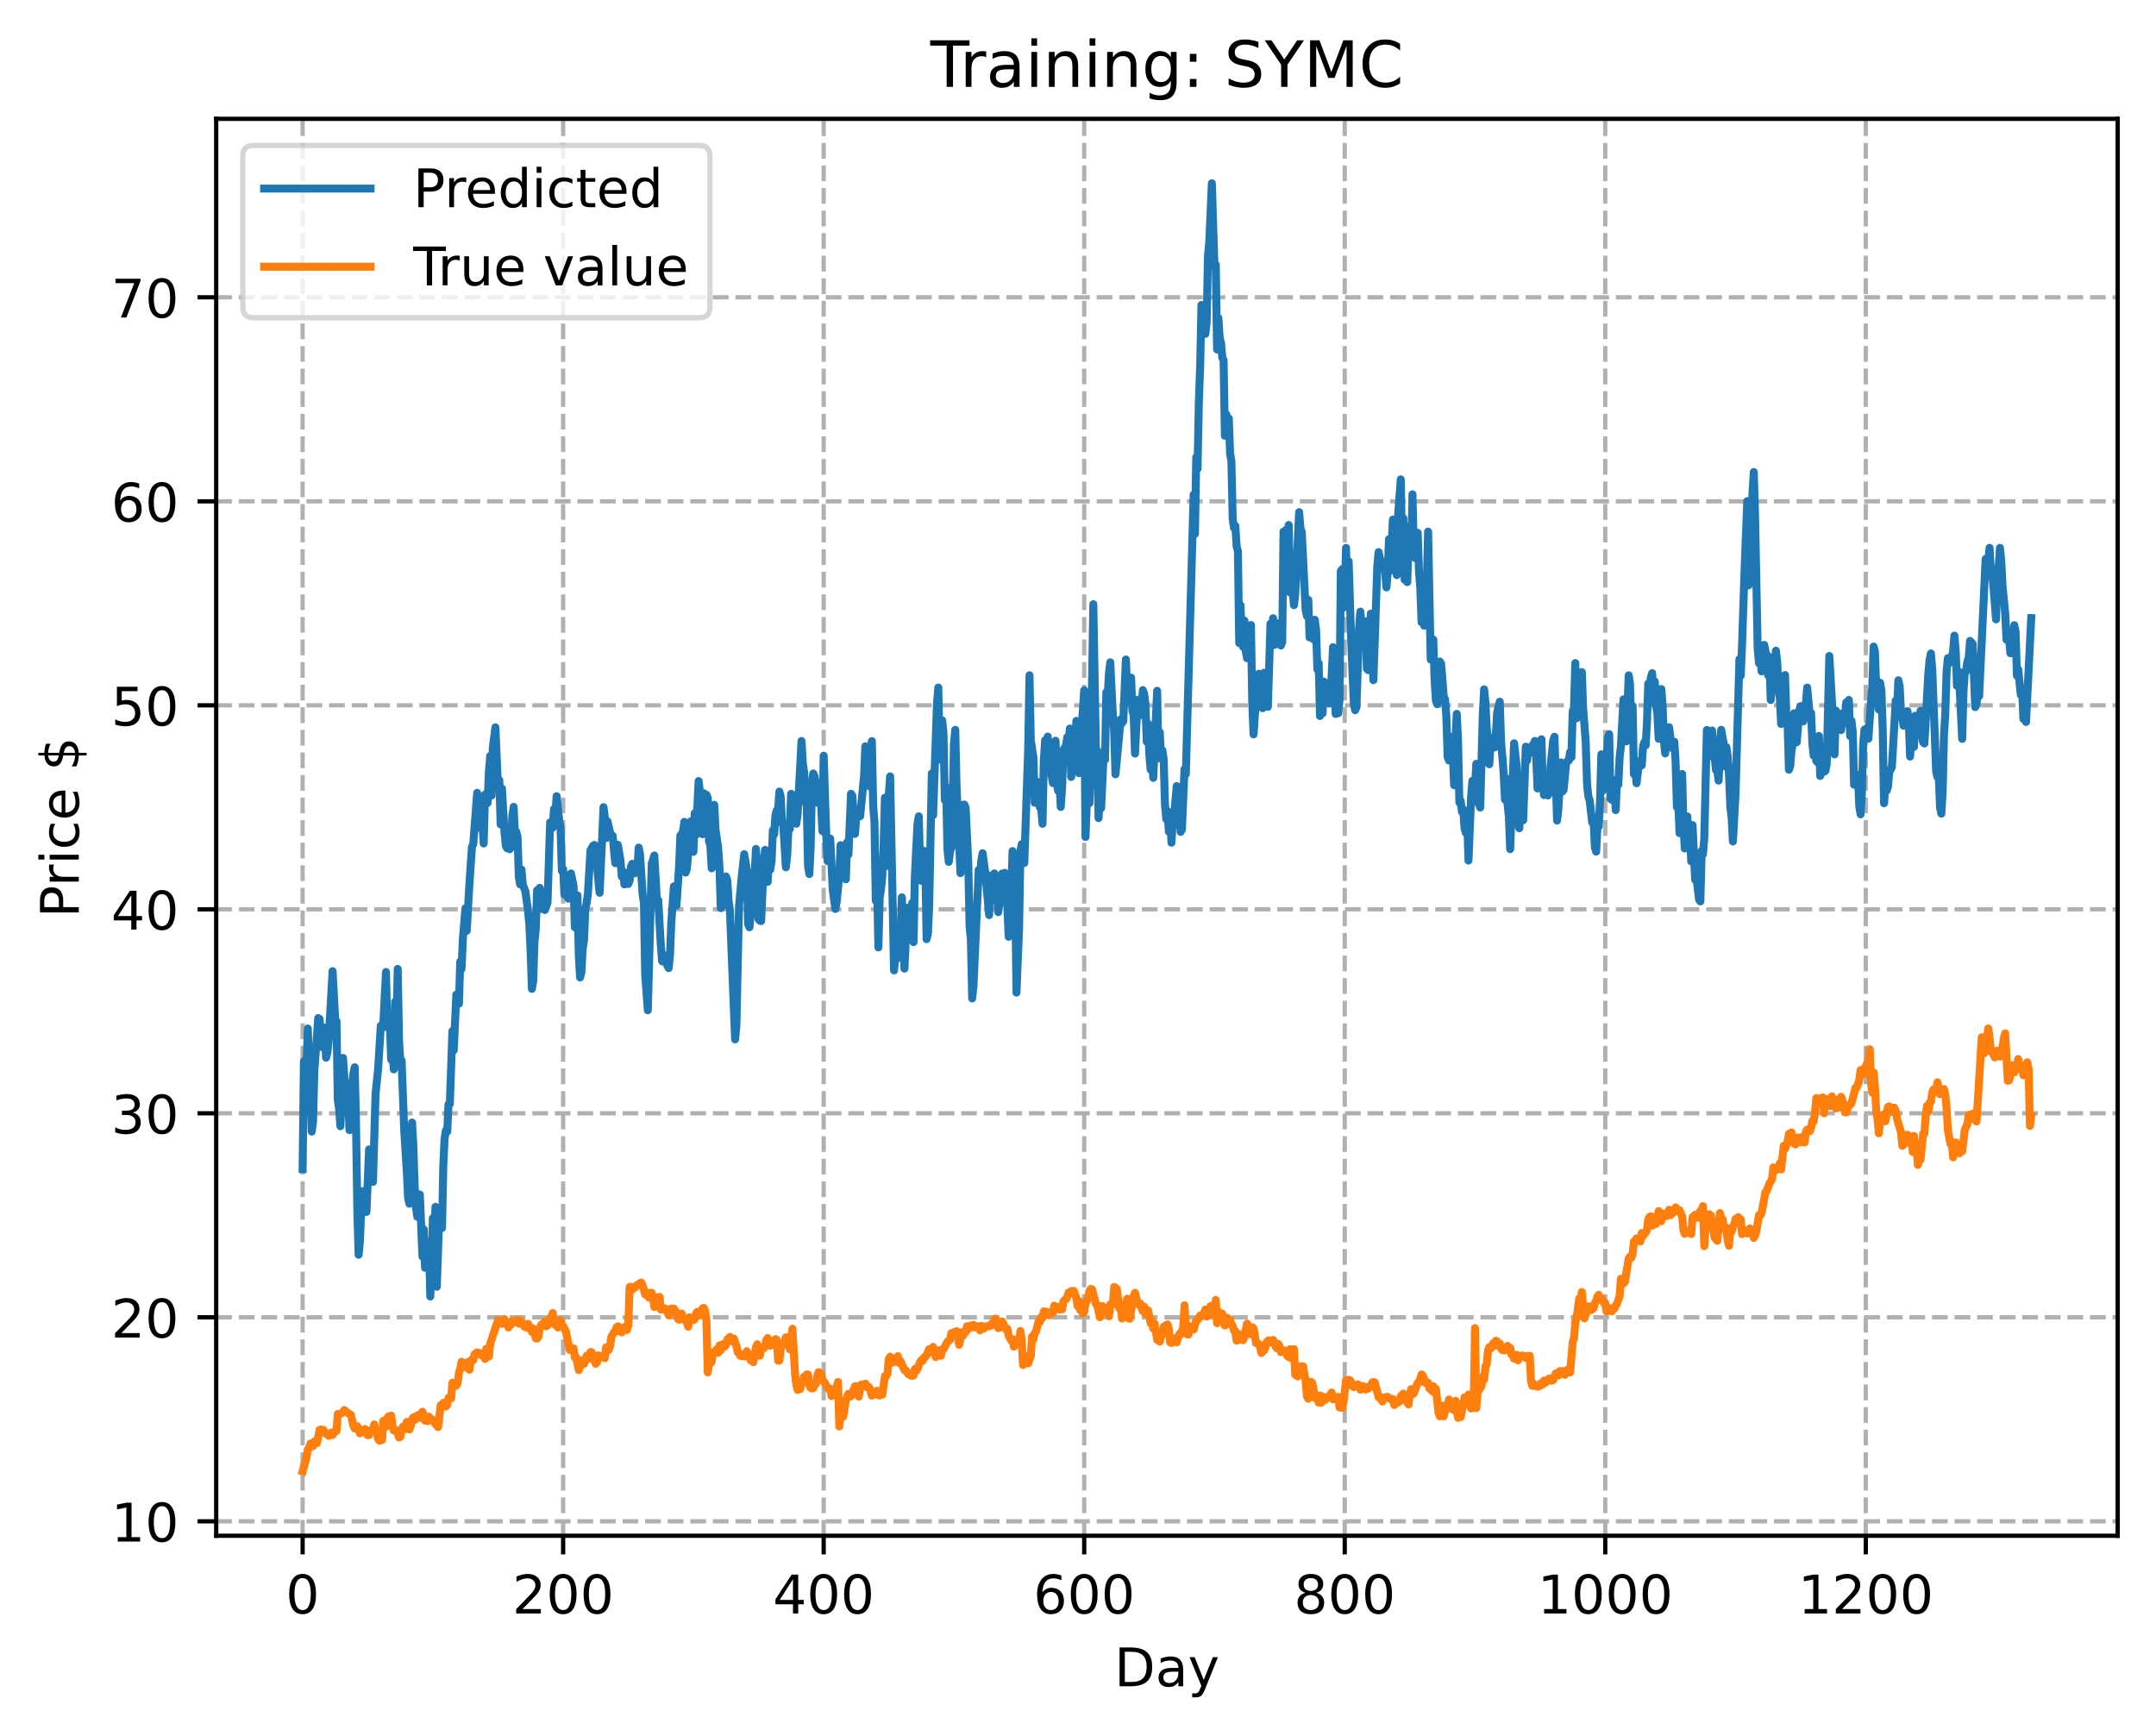 <?xml version="1.0" encoding="utf-8" standalone="no"?>
<!DOCTYPE svg PUBLIC "-//W3C//DTD SVG 1.1//EN"
  "http://www.w3.org/Graphics/SVG/1.1/DTD/svg11.dtd">
<!-- Created with matplotlib (https://matplotlib.org/) -->
<svg height="325.986pt" version="1.1" viewBox="0 0 404.923 325.986" width="404.923pt" xmlns="http://www.w3.org/2000/svg" xmlns:xlink="http://www.w3.org/1999/xlink">
 <defs>
  <style type="text/css">
*{stroke-linecap:butt;stroke-linejoin:round;}
  </style>
 </defs>
 <g id="figure_1">
  <g id="patch_1">
   <path d="M 0 325.986 
L 404.923 325.986 
L 404.923 0 
L 0 0 
z
" style="fill:#ffffff;"/>
  </g>
  <g id="axes_1">
   <g id="patch_2">
    <path d="M 40.603 288.43 
L 397.723 288.43 
L 397.723 22.318 
L 40.603 22.318 
z
" style="fill:#ffffff;"/>
   </g>
   <g id="matplotlib.axis_1">
    <g id="xtick_1">
     <g id="line2d_1">
      <path clip-path="url(#pfce7c1d32f)" d="M 56.836 288.43 
L 56.836 22.318 
" style="fill:none;stroke:#b0b0b0;stroke-dasharray:2.96,1.28;stroke-dashoffset:0;stroke-width:0.8;"/>
     </g>
     <g id="line2d_2">
      <defs>
       <path d="M 0 0 
L 0 3.5 
" id="m9ce753db0a" style="stroke:#000000;stroke-width:0.8;"/>
      </defs>
      <g>
       <use style="stroke:#000000;stroke-width:0.8;" x="56.836" xlink:href="#m9ce753db0a" y="288.43"/>
      </g>
     </g>
     <g id="text_1">
      <!-- 0 -->
      <defs>
       <path d="M 31.781 66.406 
Q 24.172 66.406 20.328 58.906 
Q 16.5 51.422 16.5 36.375 
Q 16.5 21.391 20.328 13.891 
Q 24.172 6.391 31.781 6.391 
Q 39.453 6.391 43.281 13.891 
Q 47.125 21.391 47.125 36.375 
Q 47.125 51.422 43.281 58.906 
Q 39.453 66.406 31.781 66.406 
z
M 31.781 74.219 
Q 44.047 74.219 50.516 64.516 
Q 56.984 54.828 56.984 36.375 
Q 56.984 17.969 50.516 8.266 
Q 44.047 -1.422 31.781 -1.422 
Q 19.531 -1.422 13.062 8.266 
Q 6.594 17.969 6.594 36.375 
Q 6.594 54.828 13.062 64.516 
Q 19.531 74.219 31.781 74.219 
z
" id="DejaVuSans-48"/>
      </defs>
      <g transform="translate(53.655 303.029)scale(0.1 -0.1)">
       <use xlink:href="#DejaVuSans-48"/>
      </g>
     </g>
    </g>
    <g id="xtick_2">
     <g id="line2d_3">
      <path clip-path="url(#pfce7c1d32f)" d="M 105.766 288.43 
L 105.766 22.318 
" style="fill:none;stroke:#b0b0b0;stroke-dasharray:2.96,1.28;stroke-dashoffset:0;stroke-width:0.8;"/>
     </g>
     <g id="line2d_4">
      <g>
       <use style="stroke:#000000;stroke-width:0.8;" x="105.766" xlink:href="#m9ce753db0a" y="288.43"/>
      </g>
     </g>
     <g id="text_2">
      <!-- 200 -->
      <defs>
       <path d="M 19.188 8.297 
L 53.609 8.297 
L 53.609 0 
L 7.328 0 
L 7.328 8.297 
Q 12.938 14.109 22.625 23.891 
Q 32.328 33.688 34.812 36.531 
Q 39.547 41.844 41.422 45.531 
Q 43.312 49.219 43.312 52.781 
Q 43.312 58.594 39.234 62.25 
Q 35.156 65.922 28.609 65.922 
Q 23.969 65.922 18.812 64.312 
Q 13.672 62.703 7.812 59.422 
L 7.812 69.391 
Q 13.766 71.781 18.938 73 
Q 24.125 74.219 28.422 74.219 
Q 39.75 74.219 46.484 68.547 
Q 53.219 62.891 53.219 53.422 
Q 53.219 48.922 51.531 44.891 
Q 49.859 40.875 45.406 35.406 
Q 44.188 33.984 37.641 27.219 
Q 31.109 20.453 19.188 8.297 
z
" id="DejaVuSans-50"/>
      </defs>
      <g transform="translate(96.223 303.029)scale(0.1 -0.1)">
       <use xlink:href="#DejaVuSans-50"/>
       <use x="63.623" xlink:href="#DejaVuSans-48"/>
       <use x="127.246" xlink:href="#DejaVuSans-48"/>
      </g>
     </g>
    </g>
    <g id="xtick_3">
     <g id="line2d_5">
      <path clip-path="url(#pfce7c1d32f)" d="M 154.697 288.43 
L 154.697 22.318 
" style="fill:none;stroke:#b0b0b0;stroke-dasharray:2.96,1.28;stroke-dashoffset:0;stroke-width:0.8;"/>
     </g>
     <g id="line2d_6">
      <g>
       <use style="stroke:#000000;stroke-width:0.8;" x="154.697" xlink:href="#m9ce753db0a" y="288.43"/>
      </g>
     </g>
     <g id="text_3">
      <!-- 400 -->
      <defs>
       <path d="M 37.797 64.312 
L 12.891 25.391 
L 37.797 25.391 
z
M 35.203 72.906 
L 47.609 72.906 
L 47.609 25.391 
L 58.016 25.391 
L 58.016 17.188 
L 47.609 17.188 
L 47.609 0 
L 37.797 0 
L 37.797 17.188 
L 4.891 17.188 
L 4.891 26.703 
z
" id="DejaVuSans-52"/>
      </defs>
      <g transform="translate(145.153 303.029)scale(0.1 -0.1)">
       <use xlink:href="#DejaVuSans-52"/>
       <use x="63.623" xlink:href="#DejaVuSans-48"/>
       <use x="127.246" xlink:href="#DejaVuSans-48"/>
      </g>
     </g>
    </g>
    <g id="xtick_4">
     <g id="line2d_7">
      <path clip-path="url(#pfce7c1d32f)" d="M 203.628 288.43 
L 203.628 22.318 
" style="fill:none;stroke:#b0b0b0;stroke-dasharray:2.96,1.28;stroke-dashoffset:0;stroke-width:0.8;"/>
     </g>
     <g id="line2d_8">
      <g>
       <use style="stroke:#000000;stroke-width:0.8;" x="203.628" xlink:href="#m9ce753db0a" y="288.43"/>
      </g>
     </g>
     <g id="text_4">
      <!-- 600 -->
      <defs>
       <path d="M 33.016 40.375 
Q 26.375 40.375 22.484 35.828 
Q 18.609 31.297 18.609 23.391 
Q 18.609 15.531 22.484 10.953 
Q 26.375 6.391 33.016 6.391 
Q 39.656 6.391 43.531 10.953 
Q 47.406 15.531 47.406 23.391 
Q 47.406 31.297 43.531 35.828 
Q 39.656 40.375 33.016 40.375 
z
M 52.594 71.297 
L 52.594 62.312 
Q 48.875 64.062 45.094 64.984 
Q 41.312 65.922 37.594 65.922 
Q 27.828 65.922 22.672 59.328 
Q 17.531 52.734 16.797 39.406 
Q 19.672 43.656 24.016 45.922 
Q 28.375 48.188 33.594 48.188 
Q 44.578 48.188 50.953 41.516 
Q 57.328 34.859 57.328 23.391 
Q 57.328 12.156 50.688 5.359 
Q 44.047 -1.422 33.016 -1.422 
Q 20.359 -1.422 13.672 8.266 
Q 6.984 17.969 6.984 36.375 
Q 6.984 53.656 15.188 63.938 
Q 23.391 74.219 37.203 74.219 
Q 40.922 74.219 44.703 73.484 
Q 48.484 72.75 52.594 71.297 
z
" id="DejaVuSans-54"/>
      </defs>
      <g transform="translate(194.084 303.029)scale(0.1 -0.1)">
       <use xlink:href="#DejaVuSans-54"/>
       <use x="63.623" xlink:href="#DejaVuSans-48"/>
       <use x="127.246" xlink:href="#DejaVuSans-48"/>
      </g>
     </g>
    </g>
    <g id="xtick_5">
     <g id="line2d_9">
      <path clip-path="url(#pfce7c1d32f)" d="M 252.558 288.43 
L 252.558 22.318 
" style="fill:none;stroke:#b0b0b0;stroke-dasharray:2.96,1.28;stroke-dashoffset:0;stroke-width:0.8;"/>
     </g>
     <g id="line2d_10">
      <g>
       <use style="stroke:#000000;stroke-width:0.8;" x="252.558" xlink:href="#m9ce753db0a" y="288.43"/>
      </g>
     </g>
     <g id="text_5">
      <!-- 800 -->
      <defs>
       <path d="M 31.781 34.625 
Q 24.75 34.625 20.719 30.859 
Q 16.703 27.094 16.703 20.516 
Q 16.703 13.922 20.719 10.156 
Q 24.75 6.391 31.781 6.391 
Q 38.812 6.391 42.859 10.172 
Q 46.922 13.969 46.922 20.516 
Q 46.922 27.094 42.891 30.859 
Q 38.875 34.625 31.781 34.625 
z
M 21.922 38.812 
Q 15.578 40.375 12.031 44.719 
Q 8.5 49.078 8.5 55.328 
Q 8.5 64.062 14.719 69.141 
Q 20.953 74.219 31.781 74.219 
Q 42.672 74.219 48.875 69.141 
Q 55.078 64.062 55.078 55.328 
Q 55.078 49.078 51.531 44.719 
Q 48 40.375 41.703 38.812 
Q 48.828 37.156 52.797 32.312 
Q 56.781 27.484 56.781 20.516 
Q 56.781 9.906 50.312 4.234 
Q 43.844 -1.422 31.781 -1.422 
Q 19.734 -1.422 13.25 4.234 
Q 6.781 9.906 6.781 20.516 
Q 6.781 27.484 10.781 32.312 
Q 14.797 37.156 21.922 38.812 
z
M 18.312 54.391 
Q 18.312 48.734 21.844 45.562 
Q 25.391 42.391 31.781 42.391 
Q 38.141 42.391 41.719 45.562 
Q 45.312 48.734 45.312 54.391 
Q 45.312 60.062 41.719 63.234 
Q 38.141 66.406 31.781 66.406 
Q 25.391 66.406 21.844 63.234 
Q 18.312 60.062 18.312 54.391 
z
" id="DejaVuSans-56"/>
      </defs>
      <g transform="translate(243.015 303.029)scale(0.1 -0.1)">
       <use xlink:href="#DejaVuSans-56"/>
       <use x="63.623" xlink:href="#DejaVuSans-48"/>
       <use x="127.246" xlink:href="#DejaVuSans-48"/>
      </g>
     </g>
    </g>
    <g id="xtick_6">
     <g id="line2d_11">
      <path clip-path="url(#pfce7c1d32f)" d="M 301.489 288.43 
L 301.489 22.318 
" style="fill:none;stroke:#b0b0b0;stroke-dasharray:2.96,1.28;stroke-dashoffset:0;stroke-width:0.8;"/>
     </g>
     <g id="line2d_12">
      <g>
       <use style="stroke:#000000;stroke-width:0.8;" x="301.489" xlink:href="#m9ce753db0a" y="288.43"/>
      </g>
     </g>
     <g id="text_6">
      <!-- 1000 -->
      <defs>
       <path d="M 12.406 8.297 
L 28.516 8.297 
L 28.516 63.922 
L 10.984 60.406 
L 10.984 69.391 
L 28.422 72.906 
L 38.281 72.906 
L 38.281 8.297 
L 54.391 8.297 
L 54.391 0 
L 12.406 0 
z
" id="DejaVuSans-49"/>
      </defs>
      <g transform="translate(288.764 303.029)scale(0.1 -0.1)">
       <use xlink:href="#DejaVuSans-49"/>
       <use x="63.623" xlink:href="#DejaVuSans-48"/>
       <use x="127.246" xlink:href="#DejaVuSans-48"/>
       <use x="190.869" xlink:href="#DejaVuSans-48"/>
      </g>
     </g>
    </g>
    <g id="xtick_7">
     <g id="line2d_13">
      <path clip-path="url(#pfce7c1d32f)" d="M 350.419 288.43 
L 350.419 22.318 
" style="fill:none;stroke:#b0b0b0;stroke-dasharray:2.96,1.28;stroke-dashoffset:0;stroke-width:0.8;"/>
     </g>
     <g id="line2d_14">
      <g>
       <use style="stroke:#000000;stroke-width:0.8;" x="350.419" xlink:href="#m9ce753db0a" y="288.43"/>
      </g>
     </g>
     <g id="text_7">
      <!-- 1200 -->
      <g transform="translate(337.694 303.029)scale(0.1 -0.1)">
       <use xlink:href="#DejaVuSans-49"/>
       <use x="63.623" xlink:href="#DejaVuSans-50"/>
       <use x="127.246" xlink:href="#DejaVuSans-48"/>
       <use x="190.869" xlink:href="#DejaVuSans-48"/>
      </g>
     </g>
    </g>
    <g id="text_8">
     <!-- Day -->
     <defs>
      <path d="M 19.672 64.797 
L 19.672 8.109 
L 31.594 8.109 
Q 46.688 8.109 53.688 14.938 
Q 60.688 21.781 60.688 36.531 
Q 60.688 51.172 53.688 57.984 
Q 46.688 64.797 31.594 64.797 
z
M 9.812 72.906 
L 30.078 72.906 
Q 51.266 72.906 61.172 64.094 
Q 71.094 55.281 71.094 36.531 
Q 71.094 17.672 61.125 8.828 
Q 51.172 0 30.078 0 
L 9.812 0 
z
" id="DejaVuSans-68"/>
      <path d="M 34.281 27.484 
Q 23.391 27.484 19.188 25 
Q 14.984 22.516 14.984 16.5 
Q 14.984 11.719 18.141 8.906 
Q 21.297 6.109 26.703 6.109 
Q 34.188 6.109 38.703 11.406 
Q 43.219 16.703 43.219 25.484 
L 43.219 27.484 
z
M 52.203 31.203 
L 52.203 0 
L 43.219 0 
L 43.219 8.297 
Q 40.141 3.328 35.547 0.953 
Q 30.953 -1.422 24.312 -1.422 
Q 15.922 -1.422 10.953 3.297 
Q 6 8.016 6 15.922 
Q 6 25.141 12.172 29.828 
Q 18.359 34.516 30.609 34.516 
L 43.219 34.516 
L 43.219 35.406 
Q 43.219 41.609 39.141 45 
Q 35.062 48.391 27.688 48.391 
Q 23 48.391 18.547 47.266 
Q 14.109 46.141 10.016 43.891 
L 10.016 52.203 
Q 14.938 54.109 19.578 55.047 
Q 24.219 56 28.609 56 
Q 40.484 56 46.344 49.844 
Q 52.203 43.703 52.203 31.203 
z
" id="DejaVuSans-97"/>
      <path d="M 32.172 -5.078 
Q 28.375 -14.844 24.75 -17.812 
Q 21.141 -20.797 15.094 -20.797 
L 7.906 -20.797 
L 7.906 -13.281 
L 13.188 -13.281 
Q 16.891 -13.281 18.938 -11.516 
Q 21 -9.766 23.484 -3.219 
L 25.094 0.875 
L 2.984 54.688 
L 12.5 54.688 
L 29.594 11.922 
L 46.688 54.688 
L 56.203 54.688 
z
" id="DejaVuSans-121"/>
     </defs>
     <g transform="translate(209.29 316.707)scale(0.1 -0.1)">
      <use xlink:href="#DejaVuSans-68"/>
      <use x="77.002" xlink:href="#DejaVuSans-97"/>
      <use x="138.281" xlink:href="#DejaVuSans-121"/>
     </g>
    </g>
   </g>
   <g id="matplotlib.axis_2">
    <g id="ytick_1">
     <g id="line2d_15">
      <path clip-path="url(#pfce7c1d32f)" d="M 40.603 285.721 
L 397.723 285.721 
" style="fill:none;stroke:#b0b0b0;stroke-dasharray:2.96,1.28;stroke-dashoffset:0;stroke-width:0.8;"/>
     </g>
     <g id="line2d_16">
      <defs>
       <path d="M 0 0 
L -3.5 0 
" id="m6878987745" style="stroke:#000000;stroke-width:0.8;"/>
      </defs>
      <g>
       <use style="stroke:#000000;stroke-width:0.8;" x="40.603" xlink:href="#m6878987745" y="285.721"/>
      </g>
     </g>
     <g id="text_9">
      <!-- 10 -->
      <g transform="translate(20.878 289.52)scale(0.1 -0.1)">
       <use xlink:href="#DejaVuSans-49"/>
       <use x="63.623" xlink:href="#DejaVuSans-48"/>
      </g>
     </g>
    </g>
    <g id="ytick_2">
     <g id="line2d_17">
      <path clip-path="url(#pfce7c1d32f)" d="M 40.603 247.408 
L 397.723 247.408 
" style="fill:none;stroke:#b0b0b0;stroke-dasharray:2.96,1.28;stroke-dashoffset:0;stroke-width:0.8;"/>
     </g>
     <g id="line2d_18">
      <g>
       <use style="stroke:#000000;stroke-width:0.8;" x="40.603" xlink:href="#m6878987745" y="247.408"/>
      </g>
     </g>
     <g id="text_10">
      <!-- 20 -->
      <g transform="translate(20.878 251.207)scale(0.1 -0.1)">
       <use xlink:href="#DejaVuSans-50"/>
       <use x="63.623" xlink:href="#DejaVuSans-48"/>
      </g>
     </g>
    </g>
    <g id="ytick_3">
     <g id="line2d_19">
      <path clip-path="url(#pfce7c1d32f)" d="M 40.603 209.094 
L 397.723 209.094 
" style="fill:none;stroke:#b0b0b0;stroke-dasharray:2.96,1.28;stroke-dashoffset:0;stroke-width:0.8;"/>
     </g>
     <g id="line2d_20">
      <g>
       <use style="stroke:#000000;stroke-width:0.8;" x="40.603" xlink:href="#m6878987745" y="209.094"/>
      </g>
     </g>
     <g id="text_11">
      <!-- 30 -->
      <defs>
       <path d="M 40.578 39.312 
Q 47.656 37.797 51.625 33 
Q 55.609 28.219 55.609 21.188 
Q 55.609 10.406 48.188 4.484 
Q 40.766 -1.422 27.094 -1.422 
Q 22.516 -1.422 17.656 -0.516 
Q 12.797 0.391 7.625 2.203 
L 7.625 11.719 
Q 11.719 9.328 16.594 8.109 
Q 21.484 6.891 26.812 6.891 
Q 36.078 6.891 40.938 10.547 
Q 45.797 14.203 45.797 21.188 
Q 45.797 27.641 41.281 31.266 
Q 36.766 34.906 28.719 34.906 
L 20.219 34.906 
L 20.219 43.016 
L 29.109 43.016 
Q 36.375 43.016 40.234 45.922 
Q 44.094 48.828 44.094 54.297 
Q 44.094 59.906 40.109 62.906 
Q 36.141 65.922 28.719 65.922 
Q 24.656 65.922 20.016 65.031 
Q 15.375 64.156 9.812 62.312 
L 9.812 71.094 
Q 15.438 72.656 20.344 73.438 
Q 25.25 74.219 29.594 74.219 
Q 40.828 74.219 47.359 69.109 
Q 53.906 64.016 53.906 55.328 
Q 53.906 49.266 50.438 45.094 
Q 46.969 40.922 40.578 39.312 
z
" id="DejaVuSans-51"/>
      </defs>
      <g transform="translate(20.878 212.894)scale(0.1 -0.1)">
       <use xlink:href="#DejaVuSans-51"/>
       <use x="63.623" xlink:href="#DejaVuSans-48"/>
      </g>
     </g>
    </g>
    <g id="ytick_4">
     <g id="line2d_21">
      <path clip-path="url(#pfce7c1d32f)" d="M 40.603 170.781 
L 397.723 170.781 
" style="fill:none;stroke:#b0b0b0;stroke-dasharray:2.96,1.28;stroke-dashoffset:0;stroke-width:0.8;"/>
     </g>
     <g id="line2d_22">
      <g>
       <use style="stroke:#000000;stroke-width:0.8;" x="40.603" xlink:href="#m6878987745" y="170.781"/>
      </g>
     </g>
     <g id="text_12">
      <!-- 40 -->
      <g transform="translate(20.878 174.58)scale(0.1 -0.1)">
       <use xlink:href="#DejaVuSans-52"/>
       <use x="63.623" xlink:href="#DejaVuSans-48"/>
      </g>
     </g>
    </g>
    <g id="ytick_5">
     <g id="line2d_23">
      <path clip-path="url(#pfce7c1d32f)" d="M 40.603 132.468 
L 397.723 132.468 
" style="fill:none;stroke:#b0b0b0;stroke-dasharray:2.96,1.28;stroke-dashoffset:0;stroke-width:0.8;"/>
     </g>
     <g id="line2d_24">
      <g>
       <use style="stroke:#000000;stroke-width:0.8;" x="40.603" xlink:href="#m6878987745" y="132.468"/>
      </g>
     </g>
     <g id="text_13">
      <!-- 50 -->
      <defs>
       <path d="M 10.797 72.906 
L 49.516 72.906 
L 49.516 64.594 
L 19.828 64.594 
L 19.828 46.734 
Q 21.969 47.469 24.109 47.828 
Q 26.266 48.188 28.422 48.188 
Q 40.625 48.188 47.75 41.5 
Q 54.891 34.812 54.891 23.391 
Q 54.891 11.625 47.562 5.094 
Q 40.234 -1.422 26.906 -1.422 
Q 22.312 -1.422 17.547 -0.641 
Q 12.797 0.141 7.719 1.703 
L 7.719 11.625 
Q 12.109 9.234 16.797 8.062 
Q 21.484 6.891 26.703 6.891 
Q 35.156 6.891 40.078 11.328 
Q 45.016 15.766 45.016 23.391 
Q 45.016 31 40.078 35.438 
Q 35.156 39.891 26.703 39.891 
Q 22.75 39.891 18.812 39.016 
Q 14.891 38.141 10.797 36.281 
z
" id="DejaVuSans-53"/>
      </defs>
      <g transform="translate(20.878 136.267)scale(0.1 -0.1)">
       <use xlink:href="#DejaVuSans-53"/>
       <use x="63.623" xlink:href="#DejaVuSans-48"/>
      </g>
     </g>
    </g>
    <g id="ytick_6">
     <g id="line2d_25">
      <path clip-path="url(#pfce7c1d32f)" d="M 40.603 94.155 
L 397.723 94.155 
" style="fill:none;stroke:#b0b0b0;stroke-dasharray:2.96,1.28;stroke-dashoffset:0;stroke-width:0.8;"/>
     </g>
     <g id="line2d_26">
      <g>
       <use style="stroke:#000000;stroke-width:0.8;" x="40.603" xlink:href="#m6878987745" y="94.155"/>
      </g>
     </g>
     <g id="text_14">
      <!-- 60 -->
      <g transform="translate(20.878 97.954)scale(0.1 -0.1)">
       <use xlink:href="#DejaVuSans-54"/>
       <use x="63.623" xlink:href="#DejaVuSans-48"/>
      </g>
     </g>
    </g>
    <g id="ytick_7">
     <g id="line2d_27">
      <path clip-path="url(#pfce7c1d32f)" d="M 40.603 55.841 
L 397.723 55.841 
" style="fill:none;stroke:#b0b0b0;stroke-dasharray:2.96,1.28;stroke-dashoffset:0;stroke-width:0.8;"/>
     </g>
     <g id="line2d_28">
      <g>
       <use style="stroke:#000000;stroke-width:0.8;" x="40.603" xlink:href="#m6878987745" y="55.841"/>
      </g>
     </g>
     <g id="text_15">
      <!-- 70 -->
      <defs>
       <path d="M 8.203 72.906 
L 55.078 72.906 
L 55.078 68.703 
L 28.609 0 
L 18.312 0 
L 43.219 64.594 
L 8.203 64.594 
z
" id="DejaVuSans-55"/>
      </defs>
      <g transform="translate(20.878 59.641)scale(0.1 -0.1)">
       <use xlink:href="#DejaVuSans-55"/>
       <use x="63.623" xlink:href="#DejaVuSans-48"/>
      </g>
     </g>
    </g>
    <g id="text_16">
     <!-- Price $ -->
     <defs>
      <path d="M 19.672 64.797 
L 19.672 37.406 
L 32.078 37.406 
Q 38.969 37.406 42.719 40.969 
Q 46.484 44.531 46.484 51.125 
Q 46.484 57.672 42.719 61.234 
Q 38.969 64.797 32.078 64.797 
z
M 9.812 72.906 
L 32.078 72.906 
Q 44.344 72.906 50.609 67.359 
Q 56.891 61.812 56.891 51.125 
Q 56.891 40.328 50.609 34.812 
Q 44.344 29.297 32.078 29.297 
L 19.672 29.297 
L 19.672 0 
L 9.812 0 
z
" id="DejaVuSans-80"/>
      <path d="M 41.109 46.297 
Q 39.594 47.172 37.812 47.578 
Q 36.031 48 33.891 48 
Q 26.266 48 22.188 43.047 
Q 18.109 38.094 18.109 28.812 
L 18.109 0 
L 9.078 0 
L 9.078 54.688 
L 18.109 54.688 
L 18.109 46.188 
Q 20.953 51.172 25.484 53.578 
Q 30.031 56 36.531 56 
Q 37.453 56 38.578 55.875 
Q 39.703 55.766 41.062 55.516 
z
" id="DejaVuSans-114"/>
      <path d="M 9.422 54.688 
L 18.406 54.688 
L 18.406 0 
L 9.422 0 
z
M 9.422 75.984 
L 18.406 75.984 
L 18.406 64.594 
L 9.422 64.594 
z
" id="DejaVuSans-105"/>
      <path d="M 48.781 52.594 
L 48.781 44.188 
Q 44.969 46.297 41.141 47.344 
Q 37.312 48.391 33.406 48.391 
Q 24.656 48.391 19.812 42.844 
Q 14.984 37.312 14.984 27.297 
Q 14.984 17.281 19.812 11.734 
Q 24.656 6.203 33.406 6.203 
Q 37.312 6.203 41.141 7.25 
Q 44.969 8.297 48.781 10.406 
L 48.781 2.094 
Q 45.016 0.344 40.984 -0.531 
Q 36.969 -1.422 32.422 -1.422 
Q 20.062 -1.422 12.781 6.344 
Q 5.516 14.109 5.516 27.297 
Q 5.516 40.672 12.859 48.328 
Q 20.219 56 33.016 56 
Q 37.156 56 41.109 55.141 
Q 45.062 54.297 48.781 52.594 
z
" id="DejaVuSans-99"/>
      <path d="M 56.203 29.594 
L 56.203 25.203 
L 14.891 25.203 
Q 15.484 15.922 20.484 11.062 
Q 25.484 6.203 34.422 6.203 
Q 39.594 6.203 44.453 7.469 
Q 49.312 8.734 54.109 11.281 
L 54.109 2.781 
Q 49.266 0.734 44.188 -0.344 
Q 39.109 -1.422 33.891 -1.422 
Q 20.797 -1.422 13.156 6.188 
Q 5.516 13.812 5.516 26.812 
Q 5.516 40.234 12.766 48.109 
Q 20.016 56 32.328 56 
Q 43.359 56 49.781 48.891 
Q 56.203 41.797 56.203 29.594 
z
M 47.219 32.234 
Q 47.125 39.594 43.094 43.984 
Q 39.062 48.391 32.422 48.391 
Q 24.906 48.391 20.391 44.141 
Q 15.875 39.891 15.188 32.172 
z
" id="DejaVuSans-101"/>
      <path id="DejaVuSans-32"/>
      <path d="M 33.797 -14.703 
L 28.906 -14.703 
L 28.859 0 
Q 23.734 0.094 18.609 1.188 
Q 13.484 2.297 8.297 4.5 
L 8.297 13.281 
Q 13.281 10.156 18.375 8.562 
Q 23.484 6.984 28.906 6.938 
L 28.906 29.203 
Q 18.109 30.953 13.203 35.156 
Q 8.297 39.359 8.297 46.688 
Q 8.297 54.641 13.625 59.219 
Q 18.953 63.812 28.906 64.5 
L 28.906 75.984 
L 33.797 75.984 
L 33.797 64.656 
Q 38.328 64.453 42.578 63.688 
Q 46.828 62.938 50.875 61.625 
L 50.875 53.078 
Q 46.828 55.125 42.547 56.25 
Q 38.281 57.375 33.797 57.562 
L 33.797 36.719 
Q 44.875 35.016 50.094 30.609 
Q 55.328 26.219 55.328 18.609 
Q 55.328 10.359 49.781 5.594 
Q 44.234 0.828 33.797 0.094 
z
M 28.906 37.594 
L 28.906 57.625 
Q 23.25 56.984 20.266 54.391 
Q 17.281 51.812 17.281 47.516 
Q 17.281 43.312 20.031 40.969 
Q 22.797 38.625 28.906 37.594 
z
M 33.797 28.219 
L 33.797 7.078 
Q 39.984 7.906 43.141 10.594 
Q 46.297 13.281 46.297 17.672 
Q 46.297 21.969 43.281 24.5 
Q 40.281 27.047 33.797 28.219 
z
" id="DejaVuSans-36"/>
     </defs>
     <g transform="translate(14.798 172.342)rotate(-90)scale(0.1 -0.1)">
      <use xlink:href="#DejaVuSans-80"/>
      <use x="58.553" xlink:href="#DejaVuSans-114"/>
      <use x="99.666" xlink:href="#DejaVuSans-105"/>
      <use x="127.449" xlink:href="#DejaVuSans-99"/>
      <use x="182.43" xlink:href="#DejaVuSans-101"/>
      <use x="243.953" xlink:href="#DejaVuSans-32"/>
      <use x="275.74" xlink:href="#DejaVuSans-36"/>
     </g>
    </g>
   </g>
   <g id="line2d_29">
    <path clip-path="url(#pfce7c1d32f)" d="M 56.836 219.569 
L 57.081 199.308 
L 57.325 207.24 
L 57.814 193.171 
L 58.059 201.652 
L 58.304 202.854 
L 58.548 212.533 
L 58.793 210.661 
L 59.038 201.1 
L 59.772 191.214 
L 60.016 191.367 
L 60.261 195.099 
L 60.506 196.667 
L 60.75 194.169 
L 60.995 193.003 
L 61.24 198.646 
L 61.484 197.66 
L 61.729 195.323 
L 62.463 182.399 
L 62.952 191.475 
L 63.197 191.802 
L 63.441 206.537 
L 63.686 208.256 
L 63.931 211.518 
L 64.42 198.693 
L 64.909 205.923 
L 65.154 207.521 
L 65.399 206.746 
L 65.643 212.252 
L 66.133 203.881 
L 66.377 201.585 
L 66.622 200.453 
L 66.867 211.153 
L 67.111 227.275 
L 67.356 235.664 
L 67.601 233.046 
L 67.845 226.689 
L 68.09 223.718 
L 68.335 227.699 
L 68.579 226.83 
L 68.824 227.618 
L 69.313 215.88 
L 69.558 221.235 
L 69.802 218.768 
L 70.047 221.983 
L 70.536 205.442 
L 71.026 200.672 
L 71.515 192.656 
L 71.76 192.989 
L 72.004 192.093 
L 72.494 182.553 
L 72.738 192.954 
L 72.983 193.092 
L 73.228 192.666 
L 73.472 199.017 
L 73.717 197.573 
L 73.962 200.845 
L 74.206 188.149 
L 74.451 193.341 
L 74.696 181.982 
L 74.94 195.201 
L 75.185 199.535 
L 75.429 199.179 
L 75.919 212.304 
L 76.408 220.09 
L 76.653 225.041 
L 76.897 226.076 
L 77.142 220.305 
L 77.387 210.828 
L 77.631 215.202 
L 77.876 222.805 
L 78.121 226.658 
L 78.365 228.521 
L 78.855 224.348 
L 79.344 236.012 
L 79.589 230.909 
L 79.833 238.107 
L 80.078 234.478 
L 80.323 237.457 
L 80.567 233.283 
L 80.812 243.503 
L 81.056 237.61 
L 81.301 228.766 
L 81.546 231.951 
L 81.79 226.667 
L 82.035 241.676 
L 82.524 227.658 
L 82.769 227.335 
L 83.014 230.643 
L 83.258 218.88 
L 83.503 213.777 
L 83.748 212.299 
L 83.992 212.551 
L 84.237 207.384 
L 84.482 207.344 
L 84.971 193.63 
L 85.216 197.257 
L 85.705 186.792 
L 86.194 188.508 
L 86.439 180.593 
L 86.684 181.984 
L 86.928 176.391 
L 87.417 170.582 
L 87.662 174.817 
L 88.151 166.172 
L 88.641 159.019 
L 88.885 158.535 
L 89.619 148.912 
L 90.109 155.467 
L 90.353 153.08 
L 90.598 154.453 
L 90.843 158.411 
L 91.087 149.238 
L 91.332 150.98 
L 91.577 150.798 
L 91.821 144.931 
L 92.066 141.986 
L 92.311 149.42 
L 92.555 140.462 
L 93.044 136.604 
L 93.534 147.88 
L 93.778 146.525 
L 94.023 154.833 
L 94.268 148.087 
L 94.757 156.358 
L 95.002 158.902 
L 95.246 159.311 
L 95.491 158.978 
L 95.736 159.491 
L 95.98 159.094 
L 96.225 153.244 
L 96.47 151.536 
L 96.714 156.845 
L 96.959 156.219 
L 97.204 157.212 
L 97.448 164.78 
L 97.693 166.095 
L 97.938 163.306 
L 98.182 166.157 
L 98.672 167.411 
L 99.161 170.999 
L 99.405 173.53 
L 99.65 178.418 
L 99.895 185.73 
L 100.139 184.266 
L 100.384 176.842 
L 100.629 174.329 
L 100.873 167.203 
L 101.118 170.427 
L 101.363 166.754 
L 101.607 168.031 
L 101.852 170.737 
L 102.097 170.462 
L 102.341 170.912 
L 102.831 169.528 
L 103.32 154.456 
L 103.565 154.482 
L 103.809 155.454 
L 104.054 151.959 
L 104.299 153.036 
L 104.543 149.532 
L 105.032 154.142 
L 105.277 155.405 
L 105.522 163.573 
L 105.766 163.226 
L 106.011 168.031 
L 106.256 166.744 
L 106.5 167.271 
L 106.745 168.785 
L 106.99 165.098 
L 107.234 164.046 
L 107.724 166.374 
L 107.968 174.166 
L 108.213 169.465 
L 108.458 168.167 
L 108.702 179.363 
L 108.947 183.581 
L 109.192 182.598 
L 109.436 178.154 
L 109.681 176.66 
L 109.926 170.681 
L 110.17 169.659 
L 110.415 167.874 
L 110.904 159.687 
L 111.393 158.821 
L 111.638 158.69 
L 111.883 159.366 
L 112.372 165.321 
L 112.617 167.678 
L 113.351 151.594 
L 113.595 153.521 
L 113.84 157.393 
L 114.085 154.231 
L 114.819 157.355 
L 115.063 156.96 
L 115.553 162.113 
L 115.797 159.36 
L 116.042 158.671 
L 116.531 161.589 
L 116.776 164.613 
L 117.02 163.678 
L 117.265 166.099 
L 117.754 164.724 
L 117.999 166.018 
L 118.244 165.45 
L 118.488 162.8 
L 118.733 162.239 
L 118.978 162.386 
L 119.222 164.015 
L 119.712 163.311 
L 119.956 159.196 
L 120.201 160.454 
L 120.69 168.054 
L 120.935 169.481 
L 121.18 183.19 
L 121.669 189.74 
L 122.403 162.199 
L 122.892 160.678 
L 123.381 169.292 
L 123.626 169.075 
L 124.115 177.636 
L 124.36 180.54 
L 124.605 180.613 
L 124.849 179.446 
L 125.094 180.186 
L 125.339 181.355 
L 125.583 181.827 
L 125.828 179.411 
L 126.073 173.376 
L 126.562 166.474 
L 126.807 167.491 
L 127.051 170.077 
L 127.541 162.683 
L 127.785 156.916 
L 128.03 156.664 
L 128.275 156.185 
L 128.519 154.363 
L 128.764 163.881 
L 129.008 163.169 
L 129.253 160.335 
L 129.498 154.908 
L 129.742 154.26 
L 130.232 159.982 
L 130.476 152.721 
L 130.721 156.779 
L 131.21 146.694 
L 131.455 148.85 
L 131.7 156.023 
L 131.944 156.673 
L 132.189 148.979 
L 132.434 150.177 
L 132.678 149.263 
L 132.923 149.833 
L 133.168 158.092 
L 133.412 158.716 
L 133.657 163.081 
L 133.902 154.603 
L 134.146 151.156 
L 134.391 155.862 
L 134.88 159.217 
L 135.125 162.841 
L 135.369 170.557 
L 135.614 170.166 
L 135.859 165.503 
L 136.103 165.556 
L 136.348 164.614 
L 136.593 165.345 
L 136.837 169.17 
L 137.082 170.917 
L 138.061 195.206 
L 138.305 192.565 
L 138.795 170.2 
L 139.284 164.824 
L 139.773 160.429 
L 140.263 163.403 
L 140.507 173.572 
L 140.752 174.151 
L 141.73 164.323 
L 141.975 159.444 
L 142.22 163.72 
L 142.464 172.644 
L 142.709 172.921 
L 142.954 172.989 
L 143.443 162.011 
L 143.688 159.621 
L 143.932 161.374 
L 144.177 165.632 
L 144.422 161.001 
L 144.666 163.321 
L 144.911 161.728 
L 145.156 155.934 
L 145.4 156.691 
L 145.645 153.057 
L 145.89 152.178 
L 146.134 152.203 
L 146.379 148.672 
L 146.624 149.587 
L 146.868 154.416 
L 147.113 155.083 
L 147.602 162.893 
L 147.847 160.634 
L 148.091 155.192 
L 148.336 155.703 
L 148.581 149.096 
L 148.825 153.309 
L 149.07 154.148 
L 149.315 149.38 
L 149.559 154.707 
L 149.804 152.924 
L 150.538 139.174 
L 150.783 143.387 
L 151.027 145.076 
L 151.272 150.477 
L 151.517 151.276 
L 151.761 162.663 
L 152.006 164.153 
L 152.251 159.117 
L 152.495 147.094 
L 152.74 145.267 
L 152.984 145.805 
L 153.229 147.354 
L 153.474 150.747 
L 153.718 149.56 
L 153.963 149.393 
L 154.208 151.016 
L 154.452 156.08 
L 154.697 141.938 
L 155.186 157.045 
L 155.431 161.732 
L 155.676 160.918 
L 155.92 157.492 
L 156.41 167.242 
L 156.899 170.711 
L 157.144 169.303 
L 157.633 164.341 
L 157.878 158.735 
L 158.367 159.629 
L 158.612 163.548 
L 158.856 165.149 
L 159.101 158.188 
L 159.345 160.48 
L 159.835 149.086 
L 160.079 149.464 
L 160.569 156.623 
L 160.813 153.647 
L 161.058 152.148 
L 161.303 152.189 
L 161.547 153.303 
L 162.281 145.74 
L 162.526 140.161 
L 163.015 143.127 
L 163.26 147.661 
L 163.505 140.554 
L 163.749 139.195 
L 163.994 151.325 
L 164.239 154.499 
L 164.483 169.168 
L 164.728 166.083 
L 164.972 177.935 
L 165.217 168.536 
L 165.462 166.967 
L 165.706 164.529 
L 165.951 159.013 
L 166.196 149.821 
L 166.44 158.428 
L 166.685 162.627 
L 166.93 149.193 
L 167.174 145.807 
L 167.908 182.253 
L 168.153 179.616 
L 168.398 180.153 
L 168.642 176.565 
L 168.887 174.687 
L 169.132 176.021 
L 169.376 168.531 
L 169.866 181.913 
L 170.11 176.685 
L 170.355 176.272 
L 170.6 170.447 
L 170.844 171.154 
L 171.089 176.37 
L 171.333 169.582 
L 171.578 176.943 
L 171.823 164.578 
L 172.312 154.769 
L 172.557 153.321 
L 172.801 162.316 
L 173.046 165.432 
L 173.535 159.787 
L 173.78 161.858 
L 174.025 176.389 
L 174.269 175.397 
L 174.514 170.061 
L 175.003 145.268 
L 175.248 153.116 
L 175.982 132.105 
L 176.227 129.133 
L 176.471 140.96 
L 176.716 142.717 
L 176.96 135.303 
L 177.205 137.854 
L 177.45 150.253 
L 177.694 147.791 
L 177.939 159.402 
L 178.184 161.872 
L 178.428 159.902 
L 178.673 159.202 
L 178.918 152.412 
L 179.162 139.674 
L 179.407 137.074 
L 179.652 147.769 
L 180.386 163.984 
L 180.875 151.14 
L 181.12 151.111 
L 181.364 151.715 
L 181.854 162.121 
L 182.098 174.016 
L 182.343 176.412 
L 182.588 187.522 
L 182.832 185.131 
L 183.811 163.365 
L 184.055 164.776 
L 184.3 161.624 
L 184.545 160.244 
L 185.034 163.794 
L 185.523 169.078 
L 185.768 171.869 
L 186.013 164.469 
L 186.257 166.812 
L 186.502 166.105 
L 186.747 164.039 
L 186.991 168.991 
L 187.236 167.572 
L 187.481 171.303 
L 187.725 169.559 
L 187.97 164.865 
L 188.215 164.074 
L 188.459 165.778 
L 188.704 163.925 
L 188.948 164.462 
L 189.438 175.946 
L 189.682 168.396 
L 189.927 167.525 
L 190.172 159.831 
L 190.416 162.633 
L 190.661 166.981 
L 190.906 186.425 
L 191.395 174.336 
L 191.64 159.987 
L 191.884 158.557 
L 192.129 160.852 
L 192.374 162.083 
L 193.108 140.617 
L 193.352 126.823 
L 193.597 139.081 
L 194.086 142.225 
L 194.331 150.778 
L 194.575 146.684 
L 194.82 147.924 
L 195.309 151.655 
L 195.554 151.793 
L 195.799 154.72 
L 196.043 142.87 
L 196.288 139.041 
L 196.533 139.755 
L 196.777 138.34 
L 197.267 144.394 
L 197.756 147.068 
L 198.245 139.118 
L 198.49 147.174 
L 198.735 148.541 
L 198.979 146.926 
L 199.224 151.555 
L 199.469 147.984 
L 199.713 140.813 
L 200.203 140.08 
L 200.447 138.43 
L 200.692 139.964 
L 200.936 136.836 
L 201.181 145.918 
L 201.67 139.722 
L 201.915 139.975 
L 202.16 135.389 
L 202.404 136.194 
L 202.649 145.213 
L 202.894 139.85 
L 203.383 133.388 
L 203.628 129.65 
L 203.872 157.2 
L 204.117 150.632 
L 204.362 149.025 
L 204.606 150.839 
L 204.851 143.494 
L 205.34 113.478 
L 205.83 141.275 
L 206.074 140.933 
L 206.319 153.647 
L 206.563 149.608 
L 206.808 151.777 
L 207.297 141.357 
L 207.542 142.657 
L 207.787 129.987 
L 208.031 131.029 
L 208.276 126.388 
L 208.521 124.384 
L 209.01 134.403 
L 209.255 137.37 
L 209.499 145.421 
L 210.478 135.105 
L 210.723 135.815 
L 210.967 135.453 
L 211.457 123.865 
L 211.701 129.701 
L 211.946 131.322 
L 212.191 127.802 
L 212.435 127.265 
L 212.68 133.499 
L 212.924 134.363 
L 213.169 141.532 
L 213.658 131.431 
L 213.903 134.447 
L 214.148 133.613 
L 214.392 133.511 
L 214.637 129.61 
L 214.882 130.315 
L 215.126 132.201 
L 215.371 139.304 
L 215.616 135.929 
L 215.86 141.749 
L 216.105 144.555 
L 216.35 141.402 
L 216.594 146.096 
L 217.328 129.736 
L 217.573 142.403 
L 217.818 137.515 
L 218.062 142.268 
L 218.307 140.917 
L 218.551 142.594 
L 218.796 151.078 
L 219.041 153.842 
L 219.285 152.365 
L 219.53 156.211 
L 219.775 153.654 
L 220.019 158.276 
L 220.264 153.784 
L 220.509 153.358 
L 220.998 147.642 
L 221.243 154.937 
L 221.487 150.31 
L 221.732 156.235 
L 221.977 155.781 
L 222.466 144.47 
L 222.711 145.385 
L 224.179 92.912 
L 224.423 100.288 
L 224.668 85.875 
L 224.912 88.042 
L 225.157 75.564 
L 225.402 68.921 
L 225.646 57.279 
L 225.891 60.04 
L 226.38 62.71 
L 226.625 60.485 
L 226.87 48.141 
L 227.114 45.458 
L 227.604 34.414 
L 228.093 50.157 
L 228.338 49.701 
L 228.582 65.637 
L 228.827 59.73 
L 229.072 63.447 
L 229.316 64.368 
L 229.561 67.16 
L 229.806 67.657 
L 230.05 81.849 
L 230.295 77.816 
L 230.539 78.633 
L 230.784 78.569 
L 231.029 85.193 
L 231.273 86.624 
L 231.518 97.48 
L 231.763 99.144 
L 232.007 98.769 
L 232.252 102.583 
L 232.497 103.547 
L 232.741 120.779 
L 232.986 113.685 
L 233.231 119.854 
L 233.475 121.503 
L 233.72 116.561 
L 233.965 122.309 
L 234.209 123.619 
L 234.699 120.453 
L 234.943 117.386 
L 235.188 132.024 
L 235.433 137.929 
L 236.167 127.259 
L 236.411 126.548 
L 236.656 130.654 
L 236.9 132.426 
L 237.145 133.012 
L 237.39 126.36 
L 237.634 128.497 
L 237.879 128.962 
L 238.124 132.746 
L 238.613 117.127 
L 238.858 121.129 
L 239.102 116.11 
L 239.347 121.124 
L 239.592 120.542 
L 239.836 118.19 
L 240.081 119.141 
L 240.326 116.994 
L 240.57 121.233 
L 240.815 120.608 
L 241.06 99.846 
L 241.304 101.476 
L 241.549 99.497 
L 241.794 107.154 
L 242.038 98.606 
L 242.283 111.29 
L 242.527 109.838 
L 242.772 110.711 
L 243.017 113.657 
L 243.261 111.579 
L 243.995 96.197 
L 244.24 99.277 
L 244.485 99.862 
L 245.219 114.625 
L 245.463 115.719 
L 245.708 112.653 
L 245.953 119.712 
L 246.442 117.422 
L 246.687 120.067 
L 246.931 116.411 
L 247.176 118.383 
L 247.421 125.743 
L 247.665 124.556 
L 247.91 134.482 
L 248.155 133.729 
L 248.399 133.978 
L 248.644 128.023 
L 248.888 131.563 
L 249.133 131.656 
L 249.378 129.84 
L 249.622 132.119 
L 249.867 131.936 
L 250.356 121.55 
L 250.601 126.089 
L 250.846 134.087 
L 251.09 128.778 
L 251.335 133.957 
L 251.58 131.406 
L 251.824 107.265 
L 252.069 106.896 
L 252.314 114.126 
L 252.558 111.61 
L 252.803 102.894 
L 253.048 113.498 
L 253.292 105.416 
L 253.782 120.672 
L 254.271 132.152 
L 254.515 133.384 
L 254.76 132.823 
L 255.249 117.95 
L 255.494 114.881 
L 255.739 118.442 
L 256.228 121.095 
L 256.473 116.68 
L 256.717 125.607 
L 256.962 125.863 
L 257.207 123.426 
L 257.451 115.254 
L 257.941 127.741 
L 258.675 106.324 
L 258.919 103.692 
L 259.409 105.967 
L 259.653 105.579 
L 259.898 106.157 
L 260.143 107.152 
L 260.387 110.325 
L 260.632 107.332 
L 260.876 101.263 
L 261.121 107.218 
L 261.61 97.58 
L 261.855 97.863 
L 262.1 104.666 
L 262.344 108.017 
L 262.589 96.678 
L 263.078 90.028 
L 263.323 102.747 
L 263.568 97.332 
L 263.812 108.888 
L 264.057 104.81 
L 264.302 109.319 
L 264.546 101.52 
L 264.791 98.851 
L 265.036 104.293 
L 265.28 92.846 
L 265.525 103.154 
L 265.77 104.801 
L 266.259 100.07 
L 266.503 107.26 
L 266.748 110.49 
L 266.993 116.897 
L 267.237 113.809 
L 267.482 117.522 
L 267.727 109.704 
L 267.971 109.625 
L 268.216 99.841 
L 268.705 123.867 
L 268.95 123.514 
L 269.195 120.118 
L 269.439 127.835 
L 269.684 131.631 
L 269.929 132.254 
L 270.173 129.373 
L 270.418 124.25 
L 270.663 124.635 
L 271.152 130.839 
L 271.397 131.341 
L 271.641 134.536 
L 271.886 142.182 
L 272.131 142.825 
L 272.375 138.818 
L 272.62 138.413 
L 272.864 142.057 
L 273.109 147.484 
L 273.354 138.791 
L 273.598 134.073 
L 273.843 139.249 
L 274.088 150.724 
L 274.332 150.393 
L 274.577 152.492 
L 274.822 152.024 
L 275.066 155.632 
L 275.311 156.427 
L 275.556 153.805 
L 275.8 161.628 
L 276.29 149.686 
L 276.534 146.651 
L 276.779 150.472 
L 277.024 147.914 
L 277.268 143.457 
L 277.513 144.241 
L 277.758 151.056 
L 278.002 151.669 
L 278.491 134.234 
L 278.736 129.472 
L 278.981 131.942 
L 279.225 136.731 
L 279.47 139.039 
L 279.715 143.535 
L 279.959 139.358 
L 280.204 139.093 
L 280.449 138.55 
L 280.693 140.386 
L 280.938 137.938 
L 281.183 133.862 
L 281.672 131.79 
L 281.917 139.23 
L 282.406 145.14 
L 282.651 150.179 
L 282.895 146.19 
L 283.14 151.051 
L 283.385 153.359 
L 283.629 159.477 
L 284.363 139.607 
L 284.852 143.964 
L 285.097 153.702 
L 285.342 155.56 
L 285.586 149.742 
L 286.076 154.055 
L 286.565 140.235 
L 286.81 142.852 
L 287.054 140.719 
L 287.299 140.939 
L 287.544 141.335 
L 287.788 139.98 
L 288.033 139.775 
L 288.278 139.159 
L 288.522 142.248 
L 288.767 148.081 
L 289.012 139.57 
L 289.256 140.681 
L 289.501 138.843 
L 289.746 147.263 
L 289.99 149.321 
L 290.479 145.839 
L 290.724 149.386 
L 290.969 148.754 
L 291.213 144.045 
L 291.703 139.114 
L 291.947 138.373 
L 292.437 154.114 
L 292.681 151.916 
L 293.171 143.191 
L 293.415 148.675 
L 293.66 148.355 
L 294.149 143.288 
L 294.394 142.937 
L 294.639 142.841 
L 294.883 141.264 
L 295.128 142.23 
L 295.373 133.622 
L 295.617 132.987 
L 295.862 124.537 
L 296.106 134.906 
L 296.351 131.146 
L 296.596 132.094 
L 296.84 127.767 
L 297.085 126.23 
L 297.33 133.009 
L 297.819 139.403 
L 298.064 147.111 
L 298.308 149.583 
L 298.553 150.325 
L 299.042 154.517 
L 299.287 153.761 
L 299.532 159.089 
L 299.776 159.942 
L 300.021 155.228 
L 300.266 155.227 
L 300.51 150.295 
L 300.755 141.676 
L 301 148.519 
L 301.244 147.611 
L 301.489 143.108 
L 301.734 142.802 
L 301.978 138.576 
L 302.223 137.888 
L 302.467 150.015 
L 302.712 150.21 
L 302.957 148.84 
L 303.201 146.551 
L 303.446 152.152 
L 303.691 146.344 
L 303.935 147.38 
L 304.18 142.346 
L 304.425 140.143 
L 304.914 131.343 
L 305.159 138.402 
L 305.403 139.245 
L 305.893 126.835 
L 306.137 128.471 
L 306.382 137.887 
L 306.627 132.574 
L 306.871 145.407 
L 307.116 144.463 
L 307.361 147.104 
L 307.85 143.032 
L 308.339 143.742 
L 308.584 140.196 
L 308.828 139.392 
L 309.073 139.998 
L 309.318 135.733 
L 309.562 128.394 
L 309.807 129.292 
L 310.052 127.232 
L 310.296 126.43 
L 310.541 131.923 
L 310.786 127.983 
L 311.03 132.502 
L 311.275 134.045 
L 311.52 138.76 
L 311.764 138.585 
L 312.009 129.408 
L 312.254 132.506 
L 312.498 139.009 
L 312.743 141.488 
L 312.988 136.616 
L 313.232 137.021 
L 313.477 136.581 
L 313.966 140.465 
L 314.455 139.323 
L 314.7 143.022 
L 314.945 151.596 
L 315.189 150.188 
L 315.434 156.467 
L 315.923 145.366 
L 316.168 154.828 
L 316.413 159.358 
L 316.902 153.336 
L 317.147 158.338 
L 317.391 156.123 
L 317.636 161.795 
L 317.881 154.962 
L 318.37 165.251 
L 318.615 164.732 
L 319.104 168.978 
L 319.349 169.294 
L 319.593 159.807 
L 319.838 160.421 
L 320.082 157.51 
L 320.572 137.102 
L 320.816 142.178 
L 321.061 141.444 
L 321.306 139.878 
L 321.55 137.208 
L 322.284 144.636 
L 322.529 144.79 
L 322.774 146.61 
L 323.263 137.07 
L 323.752 139.766 
L 323.997 143.92 
L 324.242 140.336 
L 324.486 142.122 
L 324.731 145.51 
L 324.976 151.525 
L 325.22 153.565 
L 325.465 158.041 
L 325.954 149.117 
L 326.688 123.803 
L 326.933 126.893 
L 327.177 121.163 
L 327.667 106.653 
L 328.156 94.118 
L 328.401 109.933 
L 328.645 101.512 
L 328.89 107.973 
L 329.135 92.691 
L 329.379 88.652 
L 329.624 96.865 
L 330.113 121.778 
L 330.358 124.561 
L 330.603 123.11 
L 330.847 126.092 
L 331.092 124.563 
L 331.337 121.121 
L 331.826 123.477 
L 332.07 126.826 
L 332.315 123.364 
L 332.56 131.473 
L 332.804 127.364 
L 333.294 125.18 
L 333.538 122.218 
L 333.783 124.365 
L 334.028 129.802 
L 334.272 131.019 
L 334.517 135.967 
L 334.762 135.037 
L 335.251 126.779 
L 335.496 134.64 
L 335.74 136.149 
L 335.985 144.571 
L 336.23 143.819 
L 336.474 140.885 
L 336.719 139.683 
L 336.964 133.952 
L 337.453 139.414 
L 337.942 133.323 
L 338.187 132.617 
L 338.431 132.79 
L 338.676 135.481 
L 339.165 132.295 
L 339.41 129.131 
L 339.899 134.433 
L 340.144 133.907 
L 340.389 139.66 
L 340.633 141.951 
L 340.878 139.629 
L 341.123 142.913 
L 341.367 143.2 
L 341.612 138.218 
L 341.857 145.739 
L 342.101 144.702 
L 342.591 144.949 
L 342.835 144.762 
L 343.08 143.464 
L 343.569 123.203 
L 344.058 131.614 
L 344.548 141.686 
L 344.792 133.459 
L 345.037 135.297 
L 345.282 134.321 
L 345.526 134.064 
L 345.771 137.116 
L 346.016 134.835 
L 346.26 133.862 
L 346.505 135.13 
L 346.75 131.906 
L 346.994 135.852 
L 347.239 131.461 
L 347.484 138.249 
L 347.728 135.386 
L 347.973 137.514 
L 348.218 147.386 
L 348.462 145.672 
L 348.707 145.49 
L 348.952 145.919 
L 349.196 151.467 
L 349.441 152.944 
L 349.686 148.907 
L 349.93 139.671 
L 350.175 137.026 
L 350.419 138.175 
L 350.664 136.7 
L 350.909 138.737 
L 351.398 131.568 
L 351.643 128.965 
L 351.887 121.441 
L 352.132 122.38 
L 352.377 129.107 
L 352.866 133.262 
L 353.111 128.224 
L 353.355 129.666 
L 353.6 137.19 
L 353.845 150.863 
L 354.089 147.501 
L 354.334 148.517 
L 354.579 147.788 
L 354.823 144.998 
L 355.313 144.084 
L 356.046 131.572 
L 356.291 133.605 
L 356.536 127.762 
L 356.78 128.889 
L 357.025 133.702 
L 357.27 134.657 
L 357.514 136.301 
L 357.759 134.603 
L 358.004 135.252 
L 358.248 133.568 
L 358.493 135.404 
L 358.738 142.09 
L 358.982 138.259 
L 359.227 138.087 
L 359.472 140.267 
L 359.716 134.431 
L 359.961 136.153 
L 360.206 135.828 
L 360.45 137.185 
L 360.695 133.508 
L 360.94 138 
L 361.184 139.415 
L 361.429 139.637 
L 362.163 126.491 
L 362.407 123.892 
L 362.652 122.73 
L 362.897 125.647 
L 363.631 144.885 
L 363.875 145.944 
L 364.12 145.616 
L 364.365 151.707 
L 364.609 152.816 
L 364.854 148.694 
L 365.099 138.075 
L 365.343 134.213 
L 365.588 126.234 
L 365.833 123.607 
L 366.077 124.546 
L 366.322 124.188 
L 366.811 122.404 
L 367.056 119.386 
L 367.301 122.131 
L 367.545 128.815 
L 367.79 126.06 
L 368.034 129.058 
L 368.524 138.781 
L 368.768 129.892 
L 369.013 126.131 
L 369.258 126.057 
L 369.502 124.242 
L 369.747 123.541 
L 369.992 120.376 
L 370.481 120.918 
L 370.97 132.805 
L 371.215 132.264 
L 371.46 129.563 
L 371.704 130.758 
L 372.928 104.967 
L 373.172 108.062 
L 373.662 102.889 
L 373.906 107.298 
L 374.151 107.275 
L 374.885 116.324 
L 375.129 106.887 
L 375.374 106.601 
L 375.619 102.894 
L 375.863 105.453 
L 376.108 110.152 
L 376.597 115.107 
L 376.842 120.149 
L 377.087 119.718 
L 377.331 119.974 
L 377.576 122.696 
L 377.821 118.599 
L 378.065 119.273 
L 378.31 117.422 
L 378.555 118.62 
L 378.799 126.899 
L 379.044 125.742 
L 379.533 130.494 
L 379.778 129.555 
L 380.022 135.04 
L 380.267 133.98 
L 380.512 135.593 
L 381.49 116.078 
L 381.49 116.078 
" style="fill:none;stroke:#1f77b4;stroke-linecap:square;stroke-width:1.5;"/>
   </g>
   <g id="line2d_30">
    <path clip-path="url(#pfce7c1d32f)" d="M 56.836 276.334 
L 57.57 273.729 
L 57.814 272.196 
L 58.059 272.005 
L 58.304 271.124 
L 58.548 271.277 
L 58.793 271.583 
L 59.038 270.74 
L 59.527 271.047 
L 60.016 268.557 
L 60.261 268.48 
L 60.506 268.901 
L 60.75 268.557 
L 60.995 269.055 
L 61.24 269.284 
L 61.484 269.361 
L 61.729 269.668 
L 62.218 269.055 
L 62.463 269.514 
L 62.708 269.055 
L 63.197 268.748 
L 63.441 265.568 
L 63.686 265.683 
L 64.42 265.262 
L 64.665 264.84 
L 65.399 265.415 
L 65.888 265.721 
L 66.377 267.79 
L 66.622 268.288 
L 66.867 268.288 
L 67.111 267.867 
L 67.601 269.208 
L 67.845 268.71 
L 68.09 268.786 
L 68.335 268.48 
L 68.579 268.403 
L 68.824 269.246 
L 69.069 269.553 
L 69.313 269.514 
L 69.558 268.671 
L 69.802 268.901 
L 70.047 268.633 
L 70.292 267.522 
L 70.536 268.978 
L 70.781 269.208 
L 71.026 270.281 
L 71.27 270.587 
L 71.76 270.434 
L 72.004 266.832 
L 72.494 267.944 
L 72.738 266.334 
L 72.983 266.028 
L 73.228 266.334 
L 73.472 265.875 
L 73.717 267.867 
L 73.962 268.671 
L 74.451 268.633 
L 74.696 269.17 
L 74.94 269.974 
L 75.185 269.859 
L 75.429 268.595 
L 75.674 267.944 
L 75.919 268.442 
L 76.408 267.062 
L 76.653 267.599 
L 76.897 268.48 
L 77.142 267.79 
L 77.387 266.603 
L 77.631 266.181 
L 77.876 266.679 
L 78.121 266.488 
L 78.365 265.836 
L 78.61 265.875 
L 78.855 265.606 
L 79.099 266.296 
L 79.344 265.147 
L 79.833 266.832 
L 80.078 266.411 
L 80.323 266.909 
L 80.567 266.066 
L 80.812 266.641 
L 81.056 266.526 
L 82.28 268.02 
L 82.769 263.921 
L 83.014 264.151 
L 83.258 263.499 
L 83.503 263.423 
L 83.748 264.151 
L 83.992 263.844 
L 84.237 262.541 
L 84.726 262.618 
L 84.971 259.706 
L 85.216 260.166 
L 85.46 259.706 
L 85.705 260.243 
L 85.95 259.706 
L 86.194 257.829 
L 86.439 257.063 
L 86.684 255.76 
L 86.928 256.526 
L 87.173 256.45 
L 87.417 256.22 
L 87.662 256.871 
L 87.907 255.798 
L 88.151 257.254 
L 88.396 255.683 
L 88.641 255.3 
L 88.885 255.453 
L 89.13 254.342 
L 89.619 253.998 
L 89.864 254.266 
L 90.109 254.112 
L 90.353 254.534 
L 90.598 254.342 
L 90.843 254.457 
L 91.087 255.224 
L 91.332 253.308 
L 91.577 254.84 
L 91.821 254.764 
L 92.066 252.388 
L 92.8 250.128 
L 93.534 247.944 
L 94.023 248.519 
L 94.268 248.634 
L 94.512 248.327 
L 94.757 247.752 
L 95.002 248.327 
L 95.246 248.442 
L 95.491 249.323 
L 95.736 248.404 
L 95.98 248.787 
L 96.225 248.059 
L 96.47 248.289 
L 96.714 248.251 
L 96.959 248.365 
L 97.204 247.906 
L 97.448 248.595 
L 97.693 247.982 
L 97.938 248.634 
L 98.182 248.48 
L 98.427 249.093 
L 98.916 249.362 
L 99.161 248.634 
L 99.405 249.093 
L 99.65 249.247 
L 99.895 250.166 
L 100.139 249.553 
L 100.629 251.354 
L 100.873 251.392 
L 101.118 251.009 
L 101.363 249.515 
L 101.607 248.864 
L 101.852 248.634 
L 102.097 248.71 
L 102.341 248.174 
L 102.586 249.093 
L 102.831 248.94 
L 103.809 246.603 
L 104.054 248.48 
L 104.299 248.864 
L 104.543 248.94 
L 104.788 249.323 
L 105.032 248.404 
L 105.277 247.982 
L 105.522 249.093 
L 105.766 249.093 
L 106.256 249.936 
L 106.99 253.538 
L 107.234 253.384 
L 107.479 253.461 
L 107.724 253.231 
L 107.968 254.955 
L 108.213 254.955 
L 108.702 257.331 
L 108.947 256.641 
L 109.192 255.607 
L 109.436 255.415 
L 109.681 256.143 
L 109.926 255.607 
L 110.17 254.649 
L 110.415 255.07 
L 110.66 255.147 
L 110.904 253.921 
L 111.149 253.998 
L 111.393 254.994 
L 111.883 256.143 
L 112.127 255.875 
L 112.372 254.572 
L 113.595 255.07 
L 113.84 253.04 
L 114.085 253.729 
L 114.329 253.538 
L 114.574 252.771 
L 114.819 251.086 
L 115.308 250.243 
L 115.553 250.09 
L 115.797 249.285 
L 116.042 249.093 
L 116.287 250.013 
L 116.531 249.936 
L 116.776 250.243 
L 117.265 249.247 
L 117.51 249.17 
L 117.754 249.783 
L 117.999 248.94 
L 118.244 241.737 
L 118.488 241.661 
L 118.733 242.235 
L 118.978 241.814 
L 119.222 241.814 
L 119.712 241.316 
L 119.956 241.316 
L 120.201 240.971 
L 120.446 240.894 
L 120.69 241.431 
L 121.18 243.117 
L 121.424 243.27 
L 121.669 243.04 
L 121.914 243.73 
L 122.158 242.772 
L 122.403 242.81 
L 122.648 243.73 
L 122.892 245.492 
L 123.137 244.802 
L 123.381 243.691 
L 123.626 245.032 
L 123.871 243.576 
L 124.115 245.952 
L 124.36 245.53 
L 124.605 245.837 
L 124.849 245.722 
L 125.094 246.22 
L 125.339 246.105 
L 125.583 247.024 
L 125.828 246.68 
L 126.073 245.76 
L 126.317 245.99 
L 126.562 245.798 
L 127.051 246.488 
L 127.296 247.714 
L 127.541 247.867 
L 128.03 246.718 
L 128.275 247.752 
L 128.519 247.676 
L 129.008 248.404 
L 129.253 249.17 
L 129.498 247.408 
L 129.742 247.484 
L 130.232 247.944 
L 130.476 247.714 
L 130.721 246.68 
L 130.966 246.373 
L 131.21 247.063 
L 131.455 246.526 
L 131.7 246.641 
L 131.944 245.722 
L 132.189 245.645 
L 132.434 246.258 
L 132.678 248.097 
L 132.923 257.752 
L 133.168 256.066 
L 133.412 256.066 
L 133.657 255.76 
L 133.902 254.112 
L 134.146 253.844 
L 134.391 253.806 
L 134.636 253.384 
L 134.88 254.074 
L 135.125 252.695 
L 135.369 253.614 
L 135.614 252.58 
L 135.859 252.427 
L 136.103 252.925 
L 136.348 252.58 
L 136.593 251.584 
L 137.082 251.086 
L 137.327 251.354 
L 137.571 251.929 
L 137.816 251.392 
L 138.305 252.771 
L 138.55 253.959 
L 138.795 254.074 
L 139.039 254.649 
L 139.284 254.687 
L 139.529 254.496 
L 139.773 254.764 
L 140.018 254.687 
L 140.263 253.768 
L 140.996 255.492 
L 141.241 255.224 
L 141.486 255.837 
L 141.975 253.078 
L 142.22 252.465 
L 142.464 253.116 
L 142.709 254.611 
L 142.954 253.423 
L 143.443 253.231 
L 143.688 252.925 
L 143.932 251.66 
L 144.177 251.316 
L 144.422 251.66 
L 144.666 252.733 
L 144.911 252.657 
L 145.156 251.89 
L 145.4 252.044 
L 145.645 251.507 
L 145.89 251.66 
L 146.134 255.568 
L 146.379 255.53 
L 146.624 253.308 
L 147.113 252.273 
L 147.357 252.158 
L 147.602 251.162 
L 147.847 251.162 
L 148.336 253.423 
L 148.581 252.158 
L 148.825 249.553 
L 149.315 257.982 
L 149.559 260.013 
L 149.804 261.047 
L 150.049 260.664 
L 150.293 260.894 
L 150.538 259.553 
L 150.783 259.591 
L 151.027 258.557 
L 151.272 258.595 
L 151.517 258.135 
L 151.761 258.174 
L 152.006 260.204 
L 152.251 260.664 
L 152.495 260.779 
L 152.74 260.702 
L 152.984 259.744 
L 153.229 259.936 
L 153.474 258.442 
L 153.718 257.714 
L 153.963 257.791 
L 154.208 258.059 
L 154.452 259.246 
L 154.697 259.4 
L 155.431 260.626 
L 155.676 260.932 
L 155.92 260.817 
L 156.165 262.197 
L 156.654 261.43 
L 156.899 260.779 
L 157.144 260.549 
L 157.388 259.553 
L 157.633 267.905 
L 157.878 265.147 
L 158.122 265.262 
L 158.367 266.066 
L 158.856 263.001 
L 159.345 261.775 
L 159.59 262.311 
L 159.835 262.235 
L 160.569 260.358 
L 160.813 260.358 
L 161.058 261.124 
L 161.303 262.311 
L 161.547 260.511 
L 161.792 260.013 
L 162.037 260.243 
L 162.281 260.166 
L 162.526 259.859 
L 162.771 260.511 
L 163.015 260.358 
L 163.26 260.587 
L 163.749 262.12 
L 164.239 261.469 
L 164.483 261.852 
L 164.728 261.2 
L 164.972 262.043 
L 165.217 262.082 
L 165.462 261.66 
L 165.706 261.928 
L 166.196 258.442 
L 166.44 258.48 
L 166.685 257.982 
L 166.93 255.224 
L 167.174 254.802 
L 167.419 254.955 
L 167.664 255.913 
L 168.153 255.492 
L 168.398 255.338 
L 168.642 254.687 
L 168.887 255.99 
L 169.132 255.645 
L 169.866 257.331 
L 170.11 257.331 
L 170.6 258.097 
L 170.844 258.059 
L 171.089 258.365 
L 171.333 258.404 
L 171.578 258.327 
L 171.823 257.101 
L 172.067 257.484 
L 172.312 257.101 
L 172.801 255.76 
L 173.046 255.453 
L 173.291 255.568 
L 173.535 254.955 
L 173.78 254.879 
L 174.025 254.496 
L 174.514 253.384 
L 174.759 253.461 
L 175.003 253.921 
L 175.248 252.963 
L 175.493 253.538 
L 175.737 254.879 
L 176.227 253.614 
L 176.471 254.342 
L 176.716 254.649 
L 176.96 253.423 
L 177.205 253.384 
L 177.939 251.967 
L 178.428 251.66 
L 178.673 250.396 
L 178.918 250.549 
L 179.162 250.204 
L 179.407 250.703 
L 179.652 250.013 
L 179.896 251.047 
L 180.141 252.58 
L 180.63 250.243 
L 180.875 250.856 
L 181.12 250.09 
L 181.364 250.204 
L 181.609 249.093 
L 181.854 249.63 
L 182.343 248.94 
L 182.588 249.285 
L 182.832 248.825 
L 183.077 249.285 
L 183.566 249.093 
L 184.055 249.86 
L 184.3 249.017 
L 184.789 249.515 
L 185.034 249.132 
L 185.768 249.093 
L 186.013 248.787 
L 186.257 248.94 
L 186.747 247.829 
L 186.991 247.638 
L 187.481 249.438 
L 187.725 249.362 
L 187.97 248.48 
L 188.215 248.174 
L 188.704 249.208 
L 188.948 249.706 
L 189.193 249.553 
L 189.438 250.856 
L 189.927 251.814 
L 190.172 251.507 
L 190.416 252.925 
L 190.661 252.005 
L 190.906 251.89 
L 191.15 251.507 
L 191.395 252.503 
L 191.64 249.975 
L 191.884 251.737 
L 192.129 256.373 
L 192.618 254.725 
L 192.863 255.722 
L 193.108 256.066 
L 193.597 254.649 
L 193.842 251.009 
L 194.086 251.507 
L 194.331 250.396 
L 194.575 250.051 
L 195.065 248.136 
L 195.309 248.289 
L 195.554 247.369 
L 195.799 247.484 
L 196.043 246.297 
L 196.288 246.948 
L 196.533 246.373 
L 197.022 247.024 
L 197.511 246.335 
L 197.756 246.565 
L 198.001 245.224 
L 198.245 245.875 
L 198.49 245.454 
L 198.735 245.492 
L 198.979 245.952 
L 199.224 245.684 
L 199.469 245.913 
L 199.713 244.458 
L 199.958 244.113 
L 200.203 244.036 
L 200.447 243.576 
L 200.692 242.772 
L 200.936 242.925 
L 201.181 242.465 
L 201.426 242.887 
L 201.67 242.465 
L 202.16 243.806 
L 202.404 245.339 
L 202.649 244.343 
L 202.894 246.105 
L 203.138 245.569 
L 203.383 246.718 
L 203.628 246.335 
L 203.872 244.649 
L 204.117 244.381 
L 204.362 243.806 
L 204.606 242.465 
L 204.851 242.082 
L 205.096 242.159 
L 205.83 244.917 
L 206.074 245.109 
L 206.563 247.408 
L 206.808 246.718 
L 207.053 245.3 
L 207.297 245.798 
L 207.542 246.028 
L 207.787 245.875 
L 208.031 246.258 
L 208.276 247.216 
L 208.521 244.994 
L 208.765 244.841 
L 209.01 244.994 
L 209.255 241.699 
L 209.744 242.044 
L 210.233 245.76 
L 210.478 245.071 
L 210.723 247.638 
L 210.967 247.101 
L 211.212 245.492 
L 211.457 245.071 
L 211.701 243.921 
L 211.946 247.599 
L 212.191 247.676 
L 212.924 243.385 
L 213.169 242.81 
L 213.658 244.802 
L 213.903 245.071 
L 214.148 244.802 
L 214.637 246.258 
L 214.882 245.415 
L 215.126 246.756 
L 215.616 246.105 
L 216.105 248.557 
L 216.35 248.021 
L 216.594 249.515 
L 216.839 248.557 
L 217.328 251.66 
L 217.573 250.894 
L 217.818 251.967 
L 218.062 250.971 
L 218.307 250.703 
L 218.551 249.17 
L 218.796 249.975 
L 219.041 248.825 
L 219.285 248.749 
L 219.53 249.63 
L 219.775 252.12 
L 220.019 252.235 
L 220.264 252.005 
L 220.509 251.392 
L 220.753 251.967 
L 220.998 252.082 
L 221.487 250.549 
L 221.732 250.626 
L 222.221 249.323 
L 222.466 245.147 
L 222.711 249.591 
L 222.955 250.588 
L 223.2 250.664 
L 223.445 249.093 
L 224.179 249.706 
L 224.668 248.021 
L 224.912 247.944 
L 225.402 247.063 
L 225.646 247.254 
L 225.891 247.139 
L 226.38 245.952 
L 226.625 247.254 
L 227.114 246.986 
L 227.359 245.3 
L 227.604 245.569 
L 227.848 246.488 
L 228.093 245.952 
L 228.338 244.151 
L 228.582 248.519 
L 228.827 246.335 
L 229.316 246.833 
L 229.561 246.718 
L 229.806 247.331 
L 230.05 248.94 
L 230.295 247.714 
L 230.539 247.523 
L 230.784 248.097 
L 231.029 247.867 
L 231.273 248.902 
L 231.518 249.017 
L 231.763 249.898 
L 232.007 250.013 
L 232.252 251.775 
L 232.497 251.737 
L 232.741 250.703 
L 232.986 250.626 
L 233.231 250.779 
L 233.475 251.699 
L 233.72 251.047 
L 234.209 248.595 
L 234.699 250.549 
L 234.943 249.247 
L 235.188 249.285 
L 235.433 249.515 
L 235.922 252.273 
L 236.411 252.427 
L 236.656 253.001 
L 236.9 254.112 
L 237.145 253.729 
L 237.39 253.653 
L 237.634 253.116 
L 237.879 252.12 
L 238.124 251.814 
L 238.368 251.737 
L 238.613 252.12 
L 239.102 251.66 
L 239.347 252.12 
L 239.592 252.963 
L 239.836 253.231 
L 240.081 252.427 
L 240.326 252.925 
L 240.57 253.959 
L 241.06 253.576 
L 241.549 253.883 
L 241.794 254.687 
L 242.038 254.879 
L 242.283 253.384 
L 242.527 255.109 
L 243.017 253.384 
L 243.261 258.212 
L 243.506 257.292 
L 243.751 258.518 
L 244.24 256.603 
L 244.485 257.254 
L 244.729 256.603 
L 245.219 259.361 
L 245.463 262.311 
L 245.708 262.695 
L 245.953 260.396 
L 246.197 259.515 
L 246.442 259.744 
L 246.687 260.817 
L 246.931 262.541 
L 247.421 262.503 
L 247.665 263.423 
L 247.91 262.082 
L 248.155 263.461 
L 248.399 262.311 
L 248.644 262.388 
L 248.888 262.924 
L 249.133 262.618 
L 249.378 262.503 
L 250.112 261.545 
L 250.356 262.81 
L 250.601 262.503 
L 250.846 262.81 
L 251.335 262.35 
L 251.58 264.342 
L 251.824 263.997 
L 252.069 264.419 
L 252.314 263.423 
L 252.803 259.246 
L 253.048 259.706 
L 253.292 259.131 
L 253.537 259.246 
L 253.782 259.63 
L 254.026 260.396 
L 254.271 260.511 
L 255.005 260.013 
L 255.249 260.166 
L 255.494 261.009 
L 255.739 260.358 
L 255.983 260.358 
L 256.473 260.971 
L 256.717 260.511 
L 256.962 260.817 
L 257.451 260.204 
L 257.696 259.706 
L 257.941 259.553 
L 258.185 259.63 
L 258.919 262.426 
L 259.164 262.541 
L 259.653 263.231 
L 259.898 262.465 
L 260.632 262.35 
L 261.366 262.924 
L 261.61 262.771 
L 261.855 263.882 
L 262.1 263.652 
L 262.344 263.154 
L 262.589 263.384 
L 262.834 263.231 
L 263.078 262.235 
L 263.568 261.737 
L 263.812 262.311 
L 264.057 262.541 
L 264.302 263.423 
L 264.546 263.767 
L 264.791 261.775 
L 265.036 260.894 
L 265.28 261.852 
L 265.525 261.698 
L 266.259 259.706 
L 266.503 259.706 
L 266.993 258.135 
L 267.237 258.365 
L 267.727 259.744 
L 267.971 259.63 
L 268.216 259.706 
L 268.461 260.817 
L 268.705 260.817 
L 268.95 261.239 
L 269.195 260.358 
L 269.439 261.584 
L 269.684 260.856 
L 270.173 265.338 
L 270.418 265.99 
L 270.663 265.491 
L 270.907 263.997 
L 271.152 265.99 
L 271.397 264.725 
L 271.641 264.764 
L 272.131 262.848 
L 272.375 263.116 
L 272.62 264.61 
L 272.864 264.572 
L 273.109 264.878 
L 273.354 263.078 
L 273.843 266.296 
L 274.088 265.76 
L 274.332 266.143 
L 275.066 262.426 
L 275.311 262.924 
L 275.556 262.541 
L 275.8 261.928 
L 276.045 263.691 
L 276.29 264.534 
L 276.534 263.346 
L 276.779 264.074 
L 277.024 249.438 
L 277.268 264.457 
L 277.513 261.469 
L 278.247 260.358 
L 278.491 258.557 
L 278.736 259.093 
L 278.981 256.641 
L 279.225 256.22 
L 279.47 253.576 
L 279.715 253.001 
L 279.959 253.308 
L 280.449 252.273 
L 280.693 252.771 
L 280.938 251.814 
L 281.183 251.929 
L 281.427 252.618 
L 281.672 252.35 
L 281.917 253.27 
L 282.161 253.576 
L 282.651 253.614 
L 282.895 253.499 
L 283.14 252.771 
L 283.385 253.653 
L 283.629 253.155 
L 283.874 254.381 
L 284.118 254.496 
L 284.363 255.185 
L 284.608 255.185 
L 284.852 254.457 
L 285.097 255.492 
L 285.342 254.917 
L 285.586 254.649 
L 285.831 254.572 
L 286.076 254.802 
L 286.32 254.687 
L 286.565 255.032 
L 286.81 254.687 
L 287.054 254.917 
L 287.299 254.649 
L 287.544 259.438 
L 287.788 260.281 
L 288.033 259.859 
L 288.278 260.319 
L 288.522 260.166 
L 288.767 260.434 
L 289.256 260.281 
L 289.501 259.744 
L 289.746 260.013 
L 289.99 259.285 
L 290.235 259.706 
L 290.479 259.246 
L 290.969 258.902 
L 291.213 259.323 
L 291.703 259.208 
L 292.192 257.944 
L 292.681 258.327 
L 292.926 257.522 
L 293.171 257.714 
L 293.415 257.484 
L 293.905 258.212 
L 294.149 257.867 
L 294.394 257.254 
L 294.639 257.407 
L 294.883 257.752 
L 295.373 252.12 
L 295.617 251.277 
L 295.862 248.251 
L 296.106 247.523 
L 296.596 243.883 
L 296.84 244.419 
L 297.085 242.657 
L 297.574 247.599 
L 298.308 245.339 
L 298.798 246.067 
L 299.287 245.722 
L 299.532 244.726 
L 299.776 244.343 
L 300.021 243.5 
L 300.266 243.193 
L 300.51 243.806 
L 300.755 243.806 
L 301.244 244.764 
L 301.489 244.726 
L 301.734 246.335 
L 301.978 245.53 
L 302.223 246.067 
L 302.467 245.99 
L 302.712 246.297 
L 302.957 245.684 
L 303.201 245.76 
L 303.691 244.802 
L 304.18 243.461 
L 304.425 240.166 
L 304.914 241.048 
L 305.159 240.779 
L 305.893 236.373 
L 306.137 235.99 
L 306.382 236.22 
L 306.627 235.492 
L 306.871 233.155 
L 307.116 233.078 
L 307.361 232.58 
L 307.605 233.002 
L 308.094 233.155 
L 308.339 231.584 
L 308.584 232.159 
L 308.828 231.584 
L 309.073 231.508 
L 309.318 231.01 
L 309.562 228.979 
L 309.807 228.558 
L 310.052 228.443 
L 310.296 230.205 
L 310.541 228.826 
L 311.03 229.86 
L 311.52 227.446 
L 311.764 228.864 
L 312.009 229.362 
L 312.254 227.945 
L 312.498 227.945 
L 312.743 228.098 
L 312.988 228.404 
L 313.477 227.217 
L 313.722 228.213 
L 313.966 227.868 
L 314.211 227.83 
L 314.7 226.757 
L 315.189 227.446 
L 315.434 227.293 
L 315.923 228.481 
L 316.168 231.01 
L 316.413 231.738 
L 316.657 231.354 
L 317.147 231.201 
L 317.391 231.316 
L 317.636 231.776 
L 317.881 228.634 
L 318.37 228.136 
L 318.859 228.711 
L 319.349 227.408 
L 319.593 227.37 
L 319.838 226.527 
L 320.082 234.036 
L 320.327 230.55 
L 320.572 229.362 
L 320.816 228.864 
L 321.061 228.059 
L 321.306 228.251 
L 322.04 232.465 
L 322.529 233.04 
L 323.018 227.83 
L 323.263 228.826 
L 323.508 228.941 
L 323.752 230.55 
L 323.997 230.856 
L 324.242 230.588 
L 324.486 233.002 
L 324.731 233.96 
L 324.976 230.741 
L 325.22 231.316 
L 325.465 230.397 
L 325.71 229.937 
L 325.954 228.941 
L 326.199 229.4 
L 326.443 228.596 
L 326.933 229.017 
L 327.177 231.776 
L 327.422 231.239 
L 327.667 231.508 
L 327.911 231.124 
L 328.156 231.661 
L 328.401 231.546 
L 328.645 230.703 
L 328.89 231.508 
L 329.135 231.201 
L 329.379 232.504 
L 329.624 232.044 
L 329.869 231.239 
L 330.358 228.213 
L 330.603 228.289 
L 330.847 227.753 
L 331.581 223.883 
L 331.826 223.653 
L 332.315 222.274 
L 332.804 221.508 
L 333.049 219.247 
L 333.538 219.784 
L 333.783 219.247 
L 334.028 219.554 
L 334.272 218.481 
L 334.517 219.631 
L 335.006 215.186 
L 335.251 215.761 
L 335.74 214.42 
L 335.985 212.964 
L 336.474 212.696 
L 336.719 214.152 
L 336.964 214.765 
L 337.208 214.956 
L 337.453 213.692 
L 337.698 213.654 
L 337.942 214.458 
L 338.187 214.535 
L 338.431 213.539 
L 338.921 214.573 
L 339.165 212.581 
L 339.41 212.159 
L 339.655 212.083 
L 339.899 212.466 
L 340.144 211.815 
L 340.389 210.512 
L 340.633 210.627 
L 340.878 208.979 
L 341.123 206.221 
L 341.367 206.642 
L 341.612 206.336 
L 341.857 206.298 
L 342.101 206.412 
L 342.346 206.106 
L 342.591 209.094 
L 342.835 206.566 
L 343.08 206.412 
L 343.325 207.294 
L 343.569 207.294 
L 343.814 207.715 
L 344.058 205.914 
L 344.303 206.604 
L 344.548 206.489 
L 344.792 208.175 
L 345.037 207.638 
L 345.282 208.022 
L 345.771 205.991 
L 346.016 206.566 
L 346.505 208.903 
L 346.75 208.941 
L 347.239 207.562 
L 347.484 207.524 
L 347.728 207.179 
L 348.218 205.378 
L 348.462 204.305 
L 348.707 204.305 
L 349.196 202.849 
L 349.441 200.972 
L 349.686 201.777 
L 349.93 201.738 
L 350.175 200.589 
L 350.419 200.282 
L 350.664 199.708 
L 350.909 200.014 
L 351.153 197.064 
L 351.398 203.501 
L 351.643 205.225 
L 351.887 201.432 
L 352.132 204.037 
L 352.377 208.635 
L 352.621 210.091 
L 352.866 212.849 
L 353.111 210.704 
L 353.355 209.899 
L 353.845 209.286 
L 354.089 210.589 
L 354.579 207.907 
L 354.823 207.792 
L 355.068 208.788 
L 355.313 208.826 
L 355.557 208.06 
L 355.802 208.06 
L 356.046 208.673 
L 356.291 210.205 
L 357.025 212.581 
L 357.27 215.186 
L 357.514 215.033 
L 357.759 213.385 
L 358.004 214.611 
L 358.248 213.117 
L 358.493 213.654 
L 358.738 214.726 
L 358.982 213.462 
L 359.227 216.336 
L 359.472 213.347 
L 359.716 216.527 
L 359.961 215.799 
L 360.206 218.788 
L 360.45 217.562 
L 360.695 217.83 
L 361.184 212.926 
L 361.429 212.887 
L 361.674 209.401 
L 361.918 207.715 
L 362.163 208.788 
L 362.407 207.102 
L 362.652 206.911 
L 362.897 205.186 
L 363.141 204.612 
L 363.386 204.573 
L 363.631 204.957 
L 363.875 203.271 
L 364.365 205.493 
L 364.609 205.148 
L 364.854 205.301 
L 365.099 204.535 
L 365.343 205.608 
L 365.588 208.06 
L 365.833 212.274 
L 366.322 214.88 
L 366.567 214.458 
L 366.811 217.37 
L 367.301 214.573 
L 368.034 216.604 
L 368.279 215.033 
L 368.524 216.221 
L 369.013 212.121 
L 369.502 211.125 
L 369.747 209.401 
L 369.992 210.282 
L 370.236 209.516 
L 370.481 209.171 
L 370.726 209.631 
L 370.97 209.822 
L 371.215 210.627 
L 372.194 194.804 
L 372.438 197.294 
L 372.683 197.792 
L 372.928 196.681 
L 373.417 193.156 
L 373.662 194.842 
L 373.906 197.447 
L 374.151 197.524 
L 374.64 198.597 
L 374.885 197.409 
L 375.129 197.332 
L 375.374 198.328 
L 375.619 198.443 
L 376.108 196.643 
L 376.353 194.918 
L 376.597 194.076 
L 377.087 203.003 
L 377.331 202.926 
L 377.576 201.815 
L 377.821 200.052 
L 378.065 201.202 
L 378.31 201.393 
L 378.799 200.167 
L 379.044 198.903 
L 379.289 200.589 
L 379.533 200.052 
L 379.778 200.742 
L 380.022 201.968 
L 380.756 199.516 
L 381.001 200.819 
L 381.246 211.47 
L 381.49 209.554 
L 381.49 209.554 
" style="fill:none;stroke:#ff7f0e;stroke-linecap:square;stroke-width:1.5;"/>
   </g>
   <g id="patch_3">
    <path d="M 40.603 288.43 
L 40.603 22.318 
" style="fill:none;stroke:#000000;stroke-linecap:square;stroke-linejoin:miter;stroke-width:0.8;"/>
   </g>
   <g id="patch_4">
    <path d="M 397.723 288.43 
L 397.723 22.318 
" style="fill:none;stroke:#000000;stroke-linecap:square;stroke-linejoin:miter;stroke-width:0.8;"/>
   </g>
   <g id="patch_5">
    <path d="M 40.603 288.43 
L 397.723 288.43 
" style="fill:none;stroke:#000000;stroke-linecap:square;stroke-linejoin:miter;stroke-width:0.8;"/>
   </g>
   <g id="patch_6">
    <path d="M 40.603 22.318 
L 397.723 22.318 
" style="fill:none;stroke:#000000;stroke-linecap:square;stroke-linejoin:miter;stroke-width:0.8;"/>
   </g>
   <g id="text_17">
    <!-- Training: SYMC -->
    <defs>
     <path d="M -0.297 72.906 
L 61.375 72.906 
L 61.375 64.594 
L 35.5 64.594 
L 35.5 0 
L 25.594 0 
L 25.594 64.594 
L -0.297 64.594 
z
" id="DejaVuSans-84"/>
     <path d="M 54.891 33.016 
L 54.891 0 
L 45.906 0 
L 45.906 32.719 
Q 45.906 40.484 42.875 44.328 
Q 39.844 48.188 33.797 48.188 
Q 26.516 48.188 22.312 43.547 
Q 18.109 38.922 18.109 30.906 
L 18.109 0 
L 9.078 0 
L 9.078 54.688 
L 18.109 54.688 
L 18.109 46.188 
Q 21.344 51.125 25.703 53.562 
Q 30.078 56 35.797 56 
Q 45.219 56 50.047 50.172 
Q 54.891 44.344 54.891 33.016 
z
" id="DejaVuSans-110"/>
     <path d="M 45.406 27.984 
Q 45.406 37.75 41.375 43.109 
Q 37.359 48.484 30.078 48.484 
Q 22.859 48.484 18.828 43.109 
Q 14.797 37.75 14.797 27.984 
Q 14.797 18.266 18.828 12.891 
Q 22.859 7.516 30.078 7.516 
Q 37.359 7.516 41.375 12.891 
Q 45.406 18.266 45.406 27.984 
z
M 54.391 6.781 
Q 54.391 -7.172 48.188 -13.984 
Q 42 -20.797 29.203 -20.797 
Q 24.469 -20.797 20.266 -20.094 
Q 16.062 -19.391 12.109 -17.922 
L 12.109 -9.188 
Q 16.062 -11.328 19.922 -12.344 
Q 23.781 -13.375 27.781 -13.375 
Q 36.625 -13.375 41.016 -8.766 
Q 45.406 -4.156 45.406 5.172 
L 45.406 9.625 
Q 42.625 4.781 38.281 2.391 
Q 33.938 0 27.875 0 
Q 17.828 0 11.672 7.656 
Q 5.516 15.328 5.516 27.984 
Q 5.516 40.672 11.672 48.328 
Q 17.828 56 27.875 56 
Q 33.938 56 38.281 53.609 
Q 42.625 51.219 45.406 46.391 
L 45.406 54.688 
L 54.391 54.688 
z
" id="DejaVuSans-103"/>
     <path d="M 11.719 12.406 
L 22.016 12.406 
L 22.016 0 
L 11.719 0 
z
M 11.719 51.703 
L 22.016 51.703 
L 22.016 39.312 
L 11.719 39.312 
z
" id="DejaVuSans-58"/>
     <path d="M 53.516 70.516 
L 53.516 60.891 
Q 47.906 63.578 42.922 64.891 
Q 37.938 66.219 33.297 66.219 
Q 25.25 66.219 20.875 63.094 
Q 16.5 59.969 16.5 54.203 
Q 16.5 49.359 19.406 46.891 
Q 22.312 44.438 30.422 42.922 
L 36.375 41.703 
Q 47.406 39.594 52.656 34.297 
Q 57.906 29 57.906 20.125 
Q 57.906 9.516 50.797 4.047 
Q 43.703 -1.422 29.984 -1.422 
Q 24.812 -1.422 18.969 -0.25 
Q 13.141 0.922 6.891 3.219 
L 6.891 13.375 
Q 12.891 10.016 18.656 8.297 
Q 24.422 6.594 29.984 6.594 
Q 38.422 6.594 43.016 9.906 
Q 47.609 13.234 47.609 19.391 
Q 47.609 24.75 44.312 27.781 
Q 41.016 30.812 33.5 32.328 
L 27.484 33.5 
Q 16.453 35.688 11.516 40.375 
Q 6.594 45.062 6.594 53.422 
Q 6.594 63.094 13.406 68.656 
Q 20.219 74.219 32.172 74.219 
Q 37.312 74.219 42.625 73.281 
Q 47.953 72.359 53.516 70.516 
z
" id="DejaVuSans-83"/>
     <path d="M -0.203 72.906 
L 10.406 72.906 
L 30.609 42.922 
L 50.688 72.906 
L 61.281 72.906 
L 35.5 34.719 
L 35.5 0 
L 25.594 0 
L 25.594 34.719 
z
" id="DejaVuSans-89"/>
     <path d="M 9.812 72.906 
L 24.516 72.906 
L 43.109 23.297 
L 61.812 72.906 
L 76.516 72.906 
L 76.516 0 
L 66.891 0 
L 66.891 64.016 
L 48.094 14.016 
L 38.188 14.016 
L 19.391 64.016 
L 19.391 0 
L 9.812 0 
z
" id="DejaVuSans-77"/>
     <path d="M 64.406 67.281 
L 64.406 56.891 
Q 59.422 61.531 53.781 63.812 
Q 48.141 66.109 41.797 66.109 
Q 29.297 66.109 22.656 58.469 
Q 16.016 50.828 16.016 36.375 
Q 16.016 21.969 22.656 14.328 
Q 29.297 6.688 41.797 6.688 
Q 48.141 6.688 53.781 8.984 
Q 59.422 11.281 64.406 15.922 
L 64.406 5.609 
Q 59.234 2.094 53.438 0.328 
Q 47.656 -1.422 41.219 -1.422 
Q 24.656 -1.422 15.125 8.703 
Q 5.609 18.844 5.609 36.375 
Q 5.609 53.953 15.125 64.078 
Q 24.656 74.219 41.219 74.219 
Q 47.75 74.219 53.531 72.484 
Q 59.328 70.75 64.406 67.281 
z
" id="DejaVuSans-67"/>
    </defs>
    <g transform="translate(174.724 16.318)scale(0.12 -0.12)">
     <use xlink:href="#DejaVuSans-84"/>
     <use x="46.334" xlink:href="#DejaVuSans-114"/>
     <use x="87.447" xlink:href="#DejaVuSans-97"/>
     <use x="148.727" xlink:href="#DejaVuSans-105"/>
     <use x="176.51" xlink:href="#DejaVuSans-110"/>
     <use x="239.889" xlink:href="#DejaVuSans-105"/>
     <use x="267.672" xlink:href="#DejaVuSans-110"/>
     <use x="331.051" xlink:href="#DejaVuSans-103"/>
     <use x="394.527" xlink:href="#DejaVuSans-58"/>
     <use x="428.219" xlink:href="#DejaVuSans-32"/>
     <use x="460.006" xlink:href="#DejaVuSans-83"/>
     <use x="523.482" xlink:href="#DejaVuSans-89"/>
     <use x="584.566" xlink:href="#DejaVuSans-77"/>
     <use x="670.846" xlink:href="#DejaVuSans-67"/>
    </g>
   </g>
   <g id="legend_1">
    <g id="patch_7">
     <path d="M 47.603 59.674 
L 131.331 59.674 
Q 133.331 59.674 133.331 57.674 
L 133.331 29.318 
Q 133.331 27.318 131.331 27.318 
L 47.603 27.318 
Q 45.603 27.318 45.603 29.318 
L 45.603 57.674 
Q 45.603 59.674 47.603 59.674 
z
" style="fill:#ffffff;opacity:0.8;stroke:#cccccc;stroke-linejoin:miter;"/>
    </g>
    <g id="line2d_31">
     <path d="M 49.603 35.417 
L 69.603 35.417 
" style="fill:none;stroke:#1f77b4;stroke-linecap:square;stroke-width:1.5;"/>
    </g>
    <g id="line2d_32"/>
    <g id="text_18">
     <!-- Predicted -->
     <defs>
      <path d="M 45.406 46.391 
L 45.406 75.984 
L 54.391 75.984 
L 54.391 0 
L 45.406 0 
L 45.406 8.203 
Q 42.578 3.328 38.25 0.953 
Q 33.938 -1.422 27.875 -1.422 
Q 17.969 -1.422 11.734 6.484 
Q 5.516 14.406 5.516 27.297 
Q 5.516 40.188 11.734 48.094 
Q 17.969 56 27.875 56 
Q 33.938 56 38.25 53.625 
Q 42.578 51.266 45.406 46.391 
z
M 14.797 27.297 
Q 14.797 17.391 18.875 11.75 
Q 22.953 6.109 30.078 6.109 
Q 37.203 6.109 41.297 11.75 
Q 45.406 17.391 45.406 27.297 
Q 45.406 37.203 41.297 42.844 
Q 37.203 48.484 30.078 48.484 
Q 22.953 48.484 18.875 42.844 
Q 14.797 37.203 14.797 27.297 
z
" id="DejaVuSans-100"/>
      <path d="M 18.312 70.219 
L 18.312 54.688 
L 36.812 54.688 
L 36.812 47.703 
L 18.312 47.703 
L 18.312 18.016 
Q 18.312 11.328 20.141 9.422 
Q 21.969 7.516 27.594 7.516 
L 36.812 7.516 
L 36.812 0 
L 27.594 0 
Q 17.188 0 13.234 3.875 
Q 9.281 7.766 9.281 18.016 
L 9.281 47.703 
L 2.688 47.703 
L 2.688 54.688 
L 9.281 54.688 
L 9.281 70.219 
z
" id="DejaVuSans-116"/>
     </defs>
     <g transform="translate(77.603 38.917)scale(0.1 -0.1)">
      <use xlink:href="#DejaVuSans-80"/>
      <use x="58.553" xlink:href="#DejaVuSans-114"/>
      <use x="97.416" xlink:href="#DejaVuSans-101"/>
      <use x="158.939" xlink:href="#DejaVuSans-100"/>
      <use x="222.416" xlink:href="#DejaVuSans-105"/>
      <use x="250.199" xlink:href="#DejaVuSans-99"/>
      <use x="305.18" xlink:href="#DejaVuSans-116"/>
      <use x="344.389" xlink:href="#DejaVuSans-101"/>
      <use x="405.912" xlink:href="#DejaVuSans-100"/>
     </g>
    </g>
    <g id="line2d_33">
     <path d="M 49.603 50.095 
L 69.603 50.095 
" style="fill:none;stroke:#ff7f0e;stroke-linecap:square;stroke-width:1.5;"/>
    </g>
    <g id="line2d_34"/>
    <g id="text_19">
     <!-- True value -->
     <defs>
      <path d="M 8.5 21.578 
L 8.5 54.688 
L 17.484 54.688 
L 17.484 21.922 
Q 17.484 14.156 20.5 10.266 
Q 23.531 6.391 29.594 6.391 
Q 36.859 6.391 41.078 11.031 
Q 45.312 15.672 45.312 23.688 
L 45.312 54.688 
L 54.297 54.688 
L 54.297 0 
L 45.312 0 
L 45.312 8.406 
Q 42.047 3.422 37.719 1 
Q 33.406 -1.422 27.688 -1.422 
Q 18.266 -1.422 13.375 4.438 
Q 8.5 10.297 8.5 21.578 
z
M 31.109 56 
z
" id="DejaVuSans-117"/>
      <path d="M 2.984 54.688 
L 12.5 54.688 
L 29.594 8.797 
L 46.688 54.688 
L 56.203 54.688 
L 35.688 0 
L 23.484 0 
z
" id="DejaVuSans-118"/>
      <path d="M 9.422 75.984 
L 18.406 75.984 
L 18.406 0 
L 9.422 0 
z
" id="DejaVuSans-108"/>
     </defs>
     <g transform="translate(77.603 53.595)scale(0.1 -0.1)">
      <use xlink:href="#DejaVuSans-84"/>
      <use x="46.334" xlink:href="#DejaVuSans-114"/>
      <use x="87.447" xlink:href="#DejaVuSans-117"/>
      <use x="150.826" xlink:href="#DejaVuSans-101"/>
      <use x="212.35" xlink:href="#DejaVuSans-32"/>
      <use x="244.137" xlink:href="#DejaVuSans-118"/>
      <use x="303.316" xlink:href="#DejaVuSans-97"/>
      <use x="364.596" xlink:href="#DejaVuSans-108"/>
      <use x="392.379" xlink:href="#DejaVuSans-117"/>
      <use x="455.758" xlink:href="#DejaVuSans-101"/>
     </g>
    </g>
   </g>
  </g>
 </g>
 <defs>
  <clipPath id="pfce7c1d32f">
   <rect height="266.112" width="357.12" x="40.603" y="22.318"/>
  </clipPath>
 </defs>
</svg>
